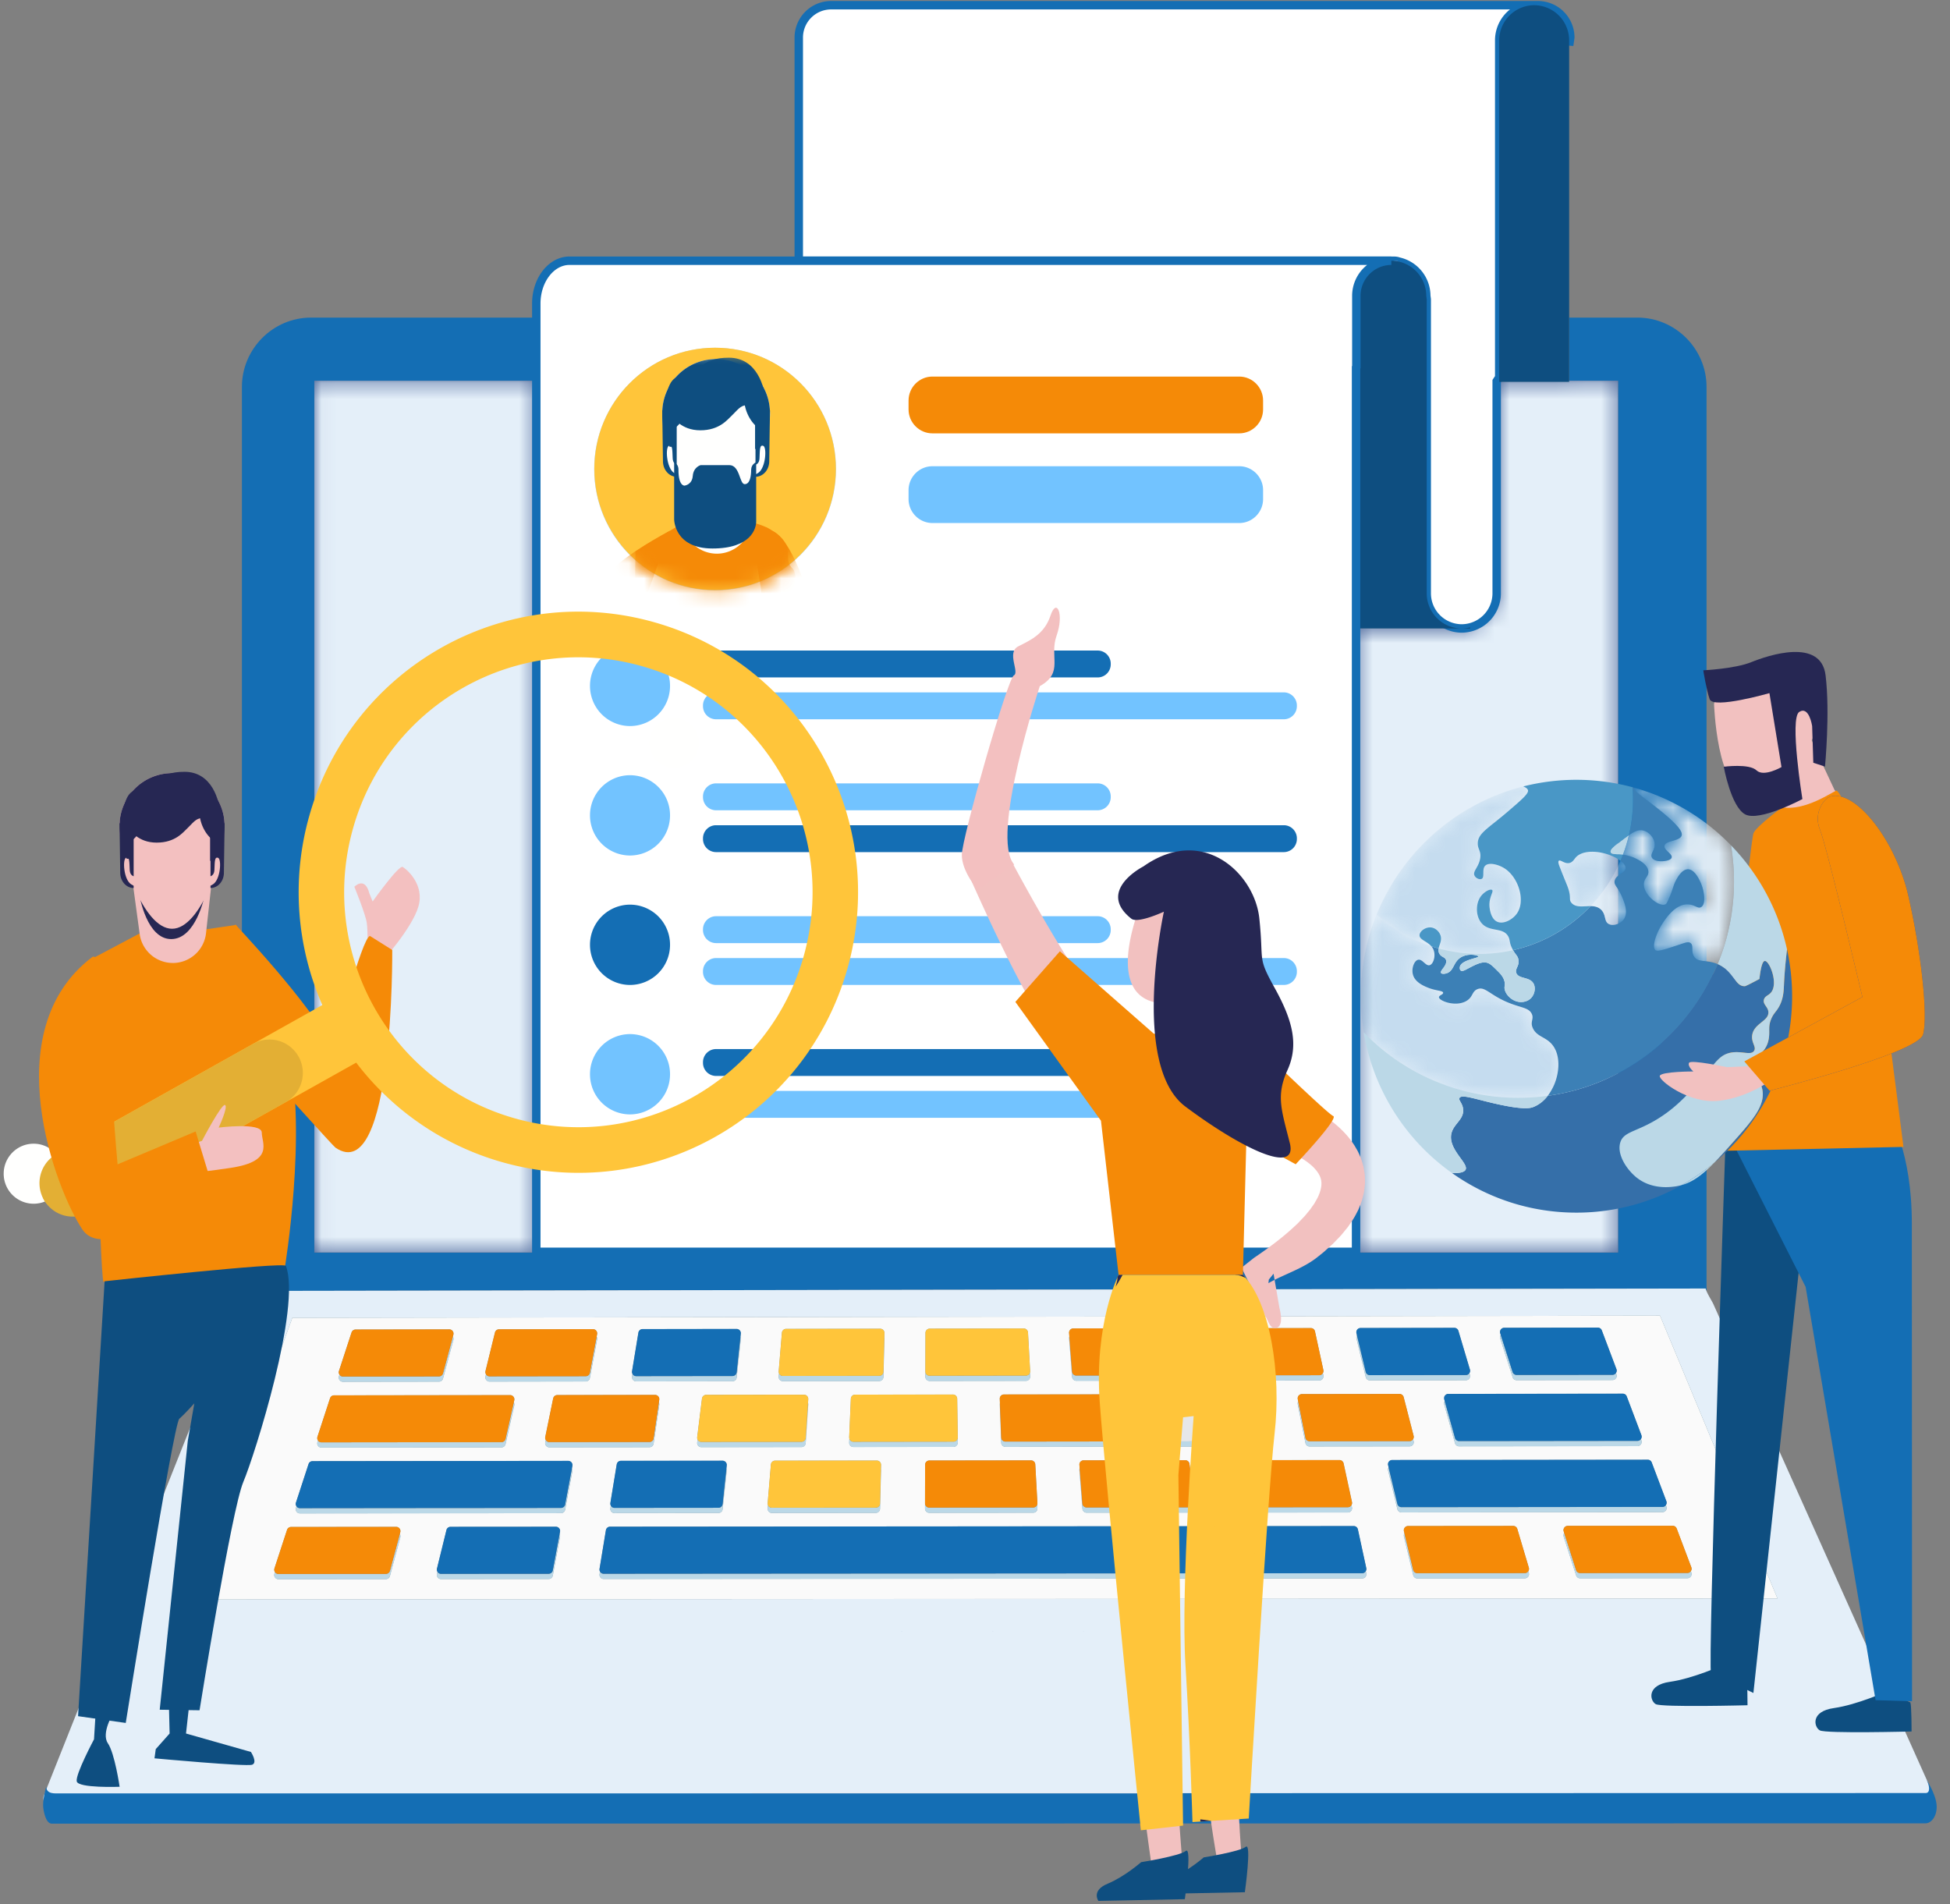 <svg xmlns="http://www.w3.org/2000/svg" xmlns:xlink="http://www.w3.org/1999/xlink" width="128" height="125" viewBox="0 0 128 125">
    <rect x="0" y="0" width="128" height="125" fill="#808080" stroke="none"/>
    <defs>
        <path id="a" d="M77.813.368V.3h-.152l-.014.02v13.93a2.309 2.309 0 0 1-1.746 2.233l.009.07h-7.476V12.25l-.018.016V57.47h-53.81V.3H.035v57.212H85.61V.3h-3.207v.068h-4.591z"/>
        <path id="c" d="M98.589 16.75a.276.276 0 0 1-.034.258l.034.089a.277.277 0 0 1-.258.375l-7.045.004a.276.276 0 0 1-.262-.191l-.815-2.543a.275.275 0 0 1 .035-.239l-.035-.107a.277.277 0 0 1 .263-.362l6.897-.006c.115 0 .218.071.259.18l.96 2.542zm-10.667.373a.277.277 0 0 1-.265.356l-7.056.005a.276.276 0 0 1-.27-.212l-.608-2.541a.274.274 0 0 1 .033-.207l-.033-.139a.277.277 0 0 1 .267-.342l6.91-.006c.123 0 .231.08.266.198l.756 2.542a.273.273 0 0 1-.035.23l.035.116zm-8.63-4.184l-.608-2.54a.276.276 0 0 1 .033-.208l-.033-.139a.277.277 0 0 1 .268-.342l5.766-.006 1.1-.001 9.912-.01c.115 0 .218.07.259.178l.961 2.544a.276.276 0 0 1-.033.258l.033.088a.277.277 0 0 1-.258.375l-9.953.009-1.128.001-6.05.005a.276.276 0 0 1-.268-.212zm-2.04 4.212a.277.277 0 0 1-.27.336l-7.302.005-3.058.002-7.645.005-3.058.002-7.645.006-3.058.002-7.645.005-10.377.007c-.17 0-.3-.153-.272-.322l.028-.172a.274.274 0 0 1-.028-.174l.416-2.534a.277.277 0 0 1 .273-.232l10.218-.008 7.467-.007 2.986-.002 7.467-.007 2.986-.002 7.466-.006 2.987-.003 7.243-.006c.13 0 .243.091.27.218l.55 2.54a.273.273 0 0 1-.031.198l.032.149zM25.14 10.44l-.476 2.535a.276.276 0 0 1-.27.225l-6.07.006h-1.097l-9.971.01a.277.277 0 0 1-.263-.364l.034-.105a.274.274 0 0 1-.034-.24l.827-2.532a.275.275 0 0 1 .262-.19l9.903-.011 1.07-.001 5.813-.007c.173 0 .304.158.272.329l-.03.16c.03.055.043.12.03.186zm-.812 4.323l-.475 2.534a.276.276 0 0 1-.271.226l-7.064.005a.276.276 0 0 1-.268-.343l.033-.137a.275.275 0 0 1-.033-.21l.622-2.532a.276.276 0 0 1 .268-.21l6.917-.006c.173 0 .304.157.271.327l-.03.162c.03.054.043.118.03.184zm-10.485.03l-.68 2.533a.276.276 0 0 1-.267.205l-7.052.004a.277.277 0 0 1-.263-.363l.035-.105a.278.278 0 0 1-.035-.24l.828-2.533a.276.276 0 0 1 .262-.19l6.905-.006c.183 0 .315.173.267.35l-.034.126c.04.063.056.14.034.22zm3.485-12.963l-.681 2.533a.275.275 0 0 1-.266.204l-6.303.009a.276.276 0 0 1-.262-.363l.034-.105a.273.273 0 0 1-.034-.241l.827-2.532a.277.277 0 0 1 .262-.19l6.156-.01c.181 0 .314.173.267.349l-.035.128c.04.062.055.14.035.218zm3.997 4.304l-.573 2.533a.276.276 0 0 1-.269.215l-3.919.005-4.14.005-3.757.004a.277.277 0 0 1-.263-.363l.035-.106a.274.274 0 0 1-.035-.24l.827-2.532a.277.277 0 0 1 .262-.19l3.837-.005 4.035-.006 3.69-.004c.177 0 .31.164.27.338l-.033.144c.034.059.05.129.033.202zm5.438-4.685l-.03.161c.03.054.042.118.03.185l-.476 2.534a.276.276 0 0 1-.27.225l-6.315.01a.277.277 0 0 1-.268-.344l.034-.137a.276.276 0 0 1-.034-.21l.622-2.532a.276.276 0 0 1 .268-.21l6.167-.01c.173 0 .304.157.272.328zm47.673 2.359a.273.273 0 0 1-.033.197l.033.149a.277.277 0 0 1-.27.336l-6.317.008a.277.277 0 0 1-.273-.233l-.403-2.54a.275.275 0 0 1 .027-.171l-.027-.175a.276.276 0 0 1 .272-.32l6.17-.01c.13 0 .243.09.27.218l.55 2.54zm-10.89 5.026a.277.277 0 0 1-.274-.244l-.301-2.539a.272.272 0 0 1 .023-.146l-.023-.2a.277.277 0 0 1 .273-.31l6.425-.008c.134 0 .249.096.272.229l.447 2.54a.278.278 0 0 1-.029.18l.03.166c.03.17-.1.325-.272.325l-6.57.007zm-9.982.012a.277.277 0 0 1-.276-.267l-.096-2.537.01-.08-.01-.267a.276.276 0 0 1 .275-.287l6.43-.008c.141 0 .26.108.275.25l.242 2.539a.279.279 0 0 1-.02.131l.02.215a.276.276 0 0 1-.274.303l-6.576.008zm-9.98.01a.276.276 0 0 1-.276-.288l.011-.26-.01-.086.108-2.537a.276.276 0 0 1 .276-.264l6.43-.009c.15 0 .273.122.276.273l.037 2.537-.004.051.004.296a.277.277 0 0 1-.276.28l-6.576.008zm-9.979.012a.276.276 0 0 1-.274-.311l.024-.197a.273.273 0 0 1-.024-.15l.314-2.534a.277.277 0 0 1 .274-.243l6.427-.008c.16 0 .287.135.276.295l-.015.235a.278.278 0 0 1 .015.111l-.168 2.536a.277.277 0 0 1-.275.259l-6.574.007zm12.017-7.146l-.065 2.537a.277.277 0 0 1-.275.27l-6.326.008a.276.276 0 0 1-.275-.3l.018-.223a.275.275 0 0 1-.018-.123l.211-2.536a.276.276 0 0 1 .275-.253l6.18-.01c.155 0 .28.128.275.284l-.007.28.007.066zm9.565 2.155a.278.278 0 0 1-.014.1l.014.246a.277.277 0 0 1-.276.293l-6.326.008a.276.276 0 0 1-.276-.278V3.901l.007-2.537c0-.152.123-.276.275-.276l6.18-.01c.147 0 .268.115.276.262l.14 2.538zm2.555-2.16a.276.276 0 0 1 .018-.12l-.018-.226a.277.277 0 0 1 .275-.298l6.177-.01c.138 0 .255.102.274.24l.345 2.54a.276.276 0 0 1-.026.156l.026.19a.277.277 0 0 1-.273.314l-6.324.008a.277.277 0 0 1-.275-.255l-.199-2.539zM29.056 3.883l.416-2.534a.277.277 0 0 1 .272-.232l6.175-.01c.165 0 .292.143.275.307l-.022.208a.274.274 0 0 1 .022.138l-.27 2.535a.277.277 0 0 1-.274.248l-6.322.008c-.17 0-.3-.153-.272-.322l.028-.172a.273.273 0 0 1-.028-.174zM23.358 8.2l.52-2.533a.277.277 0 0 1 .27-.222l6.421-.008c.168 0 .298.15.273.318l-.027.182a.274.274 0 0 1 .027.164l-.372 2.534a.276.276 0 0 1-.274.237l-6.568.007a.276.276 0 0 1-.27-.332l.032-.154a.274.274 0 0 1-.032-.193zm11.913 2.208l-.27 2.536a.276.276 0 0 1-.274.247l-6.821.006c-.171 0-.3-.153-.273-.322l.028-.172a.275.275 0 0 1-.028-.174l.417-2.534a.277.277 0 0 1 .272-.233l6.675-.006c.164 0 .292.142.274.306l-.021.208a.275.275 0 0 1 .021.138zm10.129-.033l-.066 2.537a.276.276 0 0 1-.275.27l-6.826.006a.276.276 0 0 1-.275-.3l.018-.223a.274.274 0 0 1-.018-.123l.212-2.536a.276.276 0 0 1 .274-.254l6.68-.007c.155 0 .28.128.276.284l-.007.28.007.066zm10.264 2.505a.276.276 0 0 1-.275.292l-6.827.006a.277.277 0 0 1-.276-.277l.001-.337-.001-.009.007-2.537c0-.153.124-.276.275-.276l6.68-.008c.147 0 .268.115.276.262l.14 2.538a.27.27 0 0 1-.013.1l.013.246zm10.326-.031a.277.277 0 0 1-.273.314l-6.823.006a.277.277 0 0 1-.276-.256l-.198-2.538a.275.275 0 0 1 .017-.12l-.017-.226a.276.276 0 0 1 .274-.298l6.678-.007c.138 0 .255.102.273.24l.345 2.538a.272.272 0 0 1-.025.157l.025.19zm10.323-.03a.277.277 0 0 1-.27.335l-6.816.006a.277.277 0 0 1-.273-.233l-.404-2.54a.275.275 0 0 1 .028-.171l-.028-.175a.276.276 0 0 1 .272-.321l6.67-.007c.13 0 .243.09.271.218l.55 2.541c.016.07.001.14-.032.197l.032.15zm4.047-4.35a.277.277 0 0 1-.268.347l-6.562.007a.276.276 0 0 1-.27-.222l-.507-2.54a.273.273 0 0 1 .03-.19l-.03-.157a.277.277 0 0 1 .27-.331l6.416-.009c.126 0 .236.086.267.208l.654 2.542a.272.272 0 0 1-.034.214l.034.132zm14.95-.045a.277.277 0 0 1-.257.375l-3.707.004-4.107.005-3.897.004a.275.275 0 0 1-.266-.202l-.709-2.542a.275.275 0 0 1 .035-.222l-.035-.124a.277.277 0 0 1 .266-.351l3.64-.005 4.005-.005 3.814-.005c.114 0 .217.07.258.178l.96 2.544a.274.274 0 0 1-.032.258l.033.088zm-9.267-6.687a.273.273 0 0 1 .034-.238l-.034-.108a.276.276 0 0 1 .262-.361l6.147-.01c.115 0 .218.071.26.179l.96 2.544A.274.274 0 0 1 93.64 4l.033.088a.277.277 0 0 1-.257.375l-6.294.01a.277.277 0 0 1-.264-.193l-.814-2.543zm-9.437-.005a.273.273 0 0 1 .033-.207l-.033-.14a.277.277 0 0 1 .268-.341l6.16-.01c.123 0 .23.08.265.198l.756 2.542a.273.273 0 0 1-.034.23l.034.117a.277.277 0 0 1-.264.355l-6.307.009a.277.277 0 0 1-.269-.212l-.609-2.541zm27.633 17.063L96.531.236 6.758.38.024 18.863l104.215-.067z"/>
        <path id="d" d="M.293 2.695h6.01L10.9.11H.293z"/>
        <path id="f" d="M1.296.418l.436-.245H.314c.293.156.627.245.982.245z"/>
        <path id="h" d="M2.313.234c-1.199 0-2.18 1.264-2.18 2.81v62.244h53.81V7.24l.018-.031V2.537A2.306 2.306 0 0 1 56.257.234H2.313z"/>
        <path id="i" d="M16.087 8.313c0 4.392-3.549 7.952-7.927 7.952S.233 12.705.233 8.313C.233 3.92 3.783.36 8.16.36c4.378 0 7.927 3.56 7.927 7.953"/>
        <path id="k" d="M1.115.334a10.07 10.07 0 0 0 3.59 2.085c.072.082.131.18.167.298.12.39-.044.876-.274.944-.263.078-.48-.425-.765-.354-.26.065-.447.58-.333.983.141.503.723.741.98.846.523.214.982.187 1 .334.014.119-.277.172-.274.296.005.234 1.07.655 1.783.255.466-.26.363-.634.746-.786.518-.208.826.432 2.176.944.765.29 1.213.292 1.392.688.143.317-.104.498.04.866.246.633.852.607 1.293 1.14.61.735.467 2.001.04 2.832-.056.108-.161.311-.33.53A14.094 14.094 0 0 1 .267 8.07 14.377 14.377 0 0 1 .07 5.7C.069 3.8.441 1.99 1.115.334"/>
        <path id="m" d="M9.935.364c.06.218-.398.61-1.314 1.397-1.286 1.104-1.95 1.412-1.98 2.065-.02.417.24.524.157 1.023-.096.575-.506.836-.373 1.121.083.176.336.285.471.217.221-.112-.007-.63.235-.866.244-.239.852-.077 1.235.158.95.58 1.446 2.171.824 3.009-.283.381-.866.697-1.274.511-.473-.215-.509-1.006-.51-1.062-.019-.579.295-.924.176-1.023-.114-.094-.534.114-.764.453-.322.473-.32 1.27.078 1.73.524.605 1.392.236 1.745.866.14.25.043.376.274.826l.042.077a10.096 10.096 0 0 1-4.887-.113c.05-.267.242-.534.12-.869-.09-.25-.341-.492-.647-.511-.35-.022-.719.255-.725.511-.007.3.484.39.774.725a10.07 10.07 0 0 1-3.59-2.085C1.682 4.392 5.246 1.233 9.624.12c.173.064.282.146.31.244"/>
        <path id="o" d="M4.879 11.28c-.223-.348 0-.718-.236-.884-.17-.12-.387.002-1.117.236-.703.225-1.058.335-1.177.236-.278-.233.079-1.172.471-1.77.194-.298.824-1.26 1.647-1.24.453.012.659.312.882.177.308-.185.203-.924.06-1.357-.03-.086-.39-1.137-.942-1.12-.435.012-.755.682-.823.825-.138.288-.155.51-.417 1.1-.137.31-.177.35-.23.375-.411.194-1.46-.633-1.412-1.356.025-.38.336-.478.294-.827-.054-.447-.62-.726-.824-.826a2.624 2.624 0 0 0-.844-.246c.159-.416.29-.844.394-1.284.386-.268.672-.39.98-.299.35.104.66.462.706.826.055.448-.319.68-.177.944.136.251.594.258.82.227.124-.018.424-.06.474-.227.075-.25-.507-.48-.47-.767.045-.353.964-.306 1.117-.649.143-.318-.393-.962-2.587-2.596C1.134.53.968.337.903.188a14.141 14.141 0 0 1 6.402 3.795c.129.77.197 1.563.197 2.37 0 1.923-.382 3.756-1.072 5.429-.733-.318-1.276-.07-1.551-.501"/>
        <path id="q" d="M2.614.6c.044.35-.629.439-.72.87-.064.298.207.404.47 1.018.157.366.447 1.043.147 1.49-.208.309-.683.483-.985.339-.346-.165-.17-.606-.515-.944-.195-.19-.442-.235-.699-.238A10.15 10.15 0 0 0 2.277.158c.24.176.32.31.337.441"/>
        <path id="s" d="M.926 3.675C.71 3.438.937 3.339.66 2.598c-.082-.22-.232-.559-.485-1.21C.09 1.17.013.965.088.902c.104-.09.374.217.69.147.211-.046.304-.23.412-.354.555-.64 2.095-.416 2.941.207h.002A10.15 10.15 0 0 1 2.168 3.88c-.456-.005-.946.121-1.242-.205"/>
    </defs>
    <g fill="none" fill-rule="evenodd">
        <path fill="#E4EFF9" d="M24.085 105.706h67.808v12.449H24.085z"/>
        <path fill="#CDC7CE" d="M94.471 92.709l-1.312-.771s.095-.287.255-.783c.526.078 1.052.159 1.57.24-.165.437-.336.874-.513 1.314"/>
        <path fill="#FFFFFE" d="M.242 77.043c0-1.087.88-1.97 1.964-1.97s1.963.883 1.963 1.97c0 1.088-.879 1.97-1.963 1.97a1.967 1.967 0 0 1-1.964-1.97"/>
        <path fill="#548DB6" d="M98.41 24.77l-.153.228h.153v-.227"/>
        <path fill="#146EB4" d="M111.96 84.579c.01.05.031.11.059.174V25.4c0-2.504-2.043-4.553-4.54-4.553h-4.478v4.151h3.207v57.213H20.632V24.998h14.57v-4.151H20.417c-2.496 0-4.538 2.049-4.538 4.553v59.764c.074-.16.165-.316.276-.427l95.805-.158"/>
        <path fill="#35528C" d="M98.41 25.067v-.069h-.153l-.013.02v13.93a2.309 2.309 0 0 1-1.746 2.233l.009.07H89.03V36.95l-.019.015v45.204h-53.81v-57.17h-14.57v57.213h85.576V24.998h-3.207v.069H98.41"/>
        <g transform="translate(20.597 24.699)">
            <mask id="b" fill="#fff">
                <use xlink:href="#a"/>
            </mask>
            <path fill="#E4EFF9" d="M.036 57.512H85.61V.3H.036z" mask="url(#b)"/>
        </g>
        <path fill="#E4EFF9" d="M108.964 86.362l7.708 18.559-104.216.067 6.735-18.483 89.773-.143zm-22.131 30.855l-43.896.006c-1.991 0-3.513-.613-3.4-1.371l1.108-7.384c.093-.623 1.185-1.149 2.599-1.318a8.152 8.152 0 0 1 1.031-.065l11.015-.007.015.009 29.747-.017h.18c.984 0 1.903.172 2.572.448h-.181c.592.244.988.569 1.06.925l1.48 7.398c.152.76-1.339 1.376-3.33 1.376zm-83.43 1.38l46.03-.004a.455.455 0 0 1 .043-.907h28.122a.455.455 0 0 1 .069.904l48.735-.005a.556.556 0 0 0 .507-.785l-14.443-32.2c-.073-.165-.325-.557-.447-.847a.969.969 0 0 1-.06-.174l-95.804.158c-.11.11-.202.266-.276.427-.113.24-.189.49-.239.616L2.888 117.834a.559.559 0 0 0 .515.764z"/>
        <path fill="#95BDCF" d="M111.021 102.876a.277.277 0 0 1-.033.258l.033.088a.277.277 0 0 1-.258.375l-7.044.005a.275.275 0 0 1-.262-.192l-.815-2.543a.275.275 0 0 1 .034-.238l-.034-.108a.277.277 0 0 1 .262-.362l6.898-.005c.115 0 .217.07.258.178l.961 2.544zm-10.667.372a.277.277 0 0 1-.264.356l-7.057.005a.276.276 0 0 1-.269-.212l-.609-2.541a.274.274 0 0 1 .034-.207l-.034-.139a.277.277 0 0 1 .268-.342l6.91-.006c.123 0 .23.08.265.198l.756 2.542a.273.273 0 0 1-.034.23l.034.116zm-8.629-4.183l-.609-2.542a.276.276 0 0 1 .033-.207l-.033-.139a.277.277 0 0 1 .268-.342l5.766-.006 1.1-.001 9.913-.01c.115 0 .218.071.258.179l.962 2.543a.276.276 0 0 1-.034.258l.034.088a.277.277 0 0 1-.258.375l-9.954.01h-1.127l-6.05.005a.276.276 0 0 1-.269-.211zm-2.04 4.21a.277.277 0 0 1-.27.337l-7.303.005-3.057.002-7.645.005-3.058.003-7.645.005-3.058.002-7.645.006-10.377.007c-.17 0-.3-.154-.273-.322l.028-.172a.274.274 0 0 1-.028-.174l.417-2.535a.277.277 0 0 1 .272-.232l10.219-.008 7.466-.007 2.987-.002 7.466-.006 2.987-.003 7.466-.006 2.987-.003 7.243-.006c.13 0 .243.091.27.218l.55 2.541a.273.273 0 0 1-.032.197l.032.149zm-52.112-6.708l-.476 2.534a.276.276 0 0 1-.271.225l-6.07.006-1.097.001-9.97.009a.277.277 0 0 1-.264-.363l.035-.106a.274.274 0 0 1-.035-.24l.828-2.532a.275.275 0 0 1 .262-.19l9.903-.011 1.07-.001 5.813-.007c.173 0 .303.158.272.329l-.03.16c.03.055.042.12.03.186zm-.812 4.323l-.475 2.534a.276.276 0 0 1-.272.225l-7.063.005a.277.277 0 0 1-.269-.343l.034-.137a.277.277 0 0 1-.034-.21l.623-2.532a.276.276 0 0 1 .268-.21l6.917-.006c.173 0 .303.157.271.327l-.03.162c.03.054.043.118.03.185zm-10.485.03l-.68 2.532a.276.276 0 0 1-.267.205l-7.052.005a.277.277 0 0 1-.263-.363l.034-.105a.278.278 0 0 1-.034-.242l.827-2.532a.276.276 0 0 1 .262-.19l6.906-.006c.182 0 .314.173.267.35l-.034.126c.039.063.055.14.034.22zm3.484-12.964l-.68 2.533a.275.275 0 0 1-.267.204l-6.302.009a.276.276 0 0 1-.262-.363l.034-.105a.273.273 0 0 1-.034-.24l.827-2.533a.277.277 0 0 1 .262-.19l6.155-.01c.182 0 .314.173.267.35l-.034.127c.039.062.055.14.034.218zm3.997 4.304l-.572 2.533a.276.276 0 0 1-.269.216l-3.92.004-4.139.005-3.757.004a.277.277 0 0 1-.263-.363l.035-.105a.274.274 0 0 1-.035-.241l.827-2.532a.277.277 0 0 1 .262-.19l3.836-.005 4.036-.006 3.69-.004c.177 0 .309.164.27.338l-.034.145c.035.058.05.128.033.201zm5.438-4.685l-.03.161c.03.054.043.119.03.185l-.475 2.534a.276.276 0 0 1-.271.225l-6.314.01a.277.277 0 0 1-.268-.344l.033-.137a.276.276 0 0 1-.033-.21l.622-2.532a.276.276 0 0 1 .268-.21l6.166-.01c.174 0 .304.158.272.328zm47.673 2.359a.274.274 0 0 1-.032.197l.032.149a.277.277 0 0 1-.269.336l-6.317.008a.277.277 0 0 1-.273-.233l-.404-2.54a.275.275 0 0 1 .028-.17l-.028-.176a.276.276 0 0 1 .272-.32l6.17-.01c.13 0 .243.09.27.218l.551 2.54zm-10.89 5.027a.277.277 0 0 1-.274-.245l-.3-2.539a.272.272 0 0 1 .023-.146l-.024-.2a.277.277 0 0 1 .274-.31l6.424-.007c.134 0 .25.096.272.228l.448 2.54a.278.278 0 0 1-.03.18l.03.166c.03.17-.1.325-.271.325l-6.571.008zm-9.981.011a.277.277 0 0 1-.276-.266l-.096-2.538.01-.08-.01-.267a.276.276 0 0 1 .275-.287l6.43-.008c.141 0 .26.108.274.25l.243 2.539a.279.279 0 0 1-.02.131l.02.215a.276.276 0 0 1-.275.303l-6.575.008zm-9.98.01a.276.276 0 0 1-.276-.288l.01-.26-.01-.086.109-2.537a.277.277 0 0 1 .275-.264l6.43-.008c.151 0 .274.12.277.272l.037 2.538-.004.05.004.296a.277.277 0 0 1-.276.28l-6.577.008zm-9.98.012a.276.276 0 0 1-.273-.311l.024-.197a.277.277 0 0 1-.024-.149l.314-2.535a.277.277 0 0 1 .274-.243l6.427-.008c.16 0 .287.135.276.295l-.016.235a.278.278 0 0 1 .016.111l-.168 2.536a.277.277 0 0 1-.275.259l-6.574.007zm12.018-7.146l-.065 2.537a.277.277 0 0 1-.276.27l-6.325.008a.276.276 0 0 1-.276-.3l.019-.222a.275.275 0 0 1-.019-.124l.212-2.535a.276.276 0 0 1 .274-.254l6.18-.01c.155 0 .28.128.276.284l-.007.28.007.066zm9.564 2.155a.27.27 0 0 1-.013.1l.013.246a.277.277 0 0 1-.275.293l-6.326.008a.276.276 0 0 1-.277-.277l.001-.337v-.01l.006-2.537c0-.152.124-.276.276-.276l6.18-.01c.146 0 .267.115.275.262l.14 2.538zm2.556-2.16a.277.277 0 0 1 .018-.12l-.018-.225a.277.277 0 0 1 .274-.3l6.177-.008c.139 0 .255.102.274.239l.346 2.54a.276.276 0 0 1-.026.156l.026.19a.277.277 0 0 1-.274.314l-6.323.008a.277.277 0 0 1-.276-.255l-.198-2.538zm-28.687 2.165l.417-2.534a.277.277 0 0 1 .272-.232l6.175-.01c.164 0 .292.143.275.307l-.022.207c.018.043.027.09.022.14l-.27 2.534a.277.277 0 0 1-.275.248l-6.321.008c-.17 0-.3-.153-.273-.322l.028-.172a.273.273 0 0 1-.028-.174zm-5.697 4.318l.52-2.533a.277.277 0 0 1 .27-.221l6.42-.009c.17 0 .299.15.274.318l-.027.182a.274.274 0 0 1 .027.164l-.373 2.534a.276.276 0 0 1-.273.237l-6.568.008a.277.277 0 0 1-.27-.333l.031-.154a.274.274 0 0 1-.031-.193zm11.913 2.209l-.27 2.535a.277.277 0 0 1-.274.247l-6.822.006c-.17 0-.3-.153-.272-.322l.028-.172a.275.275 0 0 1-.028-.174l.416-2.534a.276.276 0 0 1 .273-.232l6.674-.007c.164 0 .293.143.275.306l-.022.208a.275.275 0 0 1 .022.139zm10.128-.034l-.065 2.537a.276.276 0 0 1-.276.27l-6.825.006a.276.276 0 0 1-.276-.3l.019-.223a.274.274 0 0 1-.019-.123l.212-2.536a.276.276 0 0 1 .275-.254l6.68-.006c.155 0 .28.127.275.283l-.007.28.007.066zm10.265 2.506a.276.276 0 0 1-.275.291l-6.827.006a.277.277 0 0 1-.276-.277V98.681l.006-2.537c0-.153.124-.276.276-.276l6.68-.008c.147 0 .268.115.276.262l.14 2.538a.269.269 0 0 1-.014.1l.014.247zm10.326-.032a.277.277 0 0 1-.273.314l-6.823.006a.277.277 0 0 1-.276-.255l-.199-2.539a.275.275 0 0 1 .018-.12l-.018-.226a.276.276 0 0 1 .275-.298l6.677-.007c.138 0 .255.102.274.24l.345 2.539a.276.276 0 0 1-.026.156l.026.19zm10.323-.03a.277.277 0 0 1-.27.335l-6.817.006a.277.277 0 0 1-.273-.233l-.403-2.54a.275.275 0 0 1 .028-.171l-.028-.175a.276.276 0 0 1 .272-.32l6.67-.008c.13 0 .243.091.27.218l.55 2.541c.017.07.002.14-.031.197l.032.15zm4.046-4.349a.277.277 0 0 1-.266.346l-6.563.007a.276.276 0 0 1-.271-.222l-.507-2.54a.273.273 0 0 1 .032-.19l-.032-.157a.277.277 0 0 1 .27-.33l6.417-.01c.126 0 .236.086.267.209l.653 2.54a.272.272 0 0 1-.034.215l.034.132zm14.952-.046a.277.277 0 0 1-.258.376l-3.707.003-4.107.005-3.898.005a.275.275 0 0 1-.265-.203l-.71-2.542a.275.275 0 0 1 .035-.222l-.034-.124a.277.277 0 0 1 .265-.351l3.641-.005 4.005-.005 3.813-.005c.115 0 .218.071.258.179l.962 2.543a.275.275 0 0 1-.033.258l.033.088zm-9.268-6.687a.273.273 0 0 1 .034-.238l-.034-.108a.276.276 0 0 1 .262-.361l6.147-.01c.115 0 .218.071.259.179l.96 2.544a.274.274 0 0 1-.032.257l.033.088a.277.277 0 0 1-.258.376l-6.294.009a.277.277 0 0 1-.263-.193l-.814-2.543zm-9.437-.005a.273.273 0 0 1 .033-.207l-.033-.14a.277.277 0 0 1 .268-.34l6.16-.01c.122 0 .23.08.265.198l.756 2.541a.273.273 0 0 1-.035.23l.035.117a.277.277 0 0 1-.264.356l-6.307.008a.276.276 0 0 1-.269-.212l-.61-2.541zm-76.583 17.13l104.216-.067-7.708-18.56-89.773.144-6.735 18.483z"/>
        <use fill="#FAFAFA" transform="translate(12.433 86.125)" xlink:href="#c"/>
        <path fill="#BBD8E7" d="M25.329 103.31l-7.052.006a.274.274 0 0 1-.229-.122l-.034.105a.277.277 0 0 0 .263.363l7.052-.005a.276.276 0 0 0 .266-.205l.68-2.533a.273.273 0 0 0-.033-.219l-.647 2.406a.276.276 0 0 1-.266.204M36.014 103.303l-7.063.005a.273.273 0 0 1-.235-.134l-.034.137a.277.277 0 0 0 .269.343l7.063-.005a.276.276 0 0 0 .272-.225l.475-2.534a.275.275 0 0 0-.03-.185l-.445 2.372a.277.277 0 0 1-.272.226M89.415 103.266l-7.303.005-3.057.002-7.645.005-3.058.002-7.645.006-3.058.002-7.645.005-10.377.008a.276.276 0 0 1-.245-.148l-.028.172a.277.277 0 0 0 .273.322l10.377-.007 7.645-.006 3.058-.002 7.645-.005 3.058-.003 7.645-.005 3.057-.002 7.303-.005a.277.277 0 0 0 .27-.336l-.033-.149a.273.273 0 0 1-.237.139M100.09 103.258l-7.057.005a.276.276 0 0 1-.269-.212l-.575-2.402a.274.274 0 0 0-.034.207l.61 2.541c.03.125.14.212.268.212l7.057-.005a.277.277 0 0 0 .264-.356l-.034-.116a.272.272 0 0 1-.23.126M110.763 103.25l-7.044.006a.275.275 0 0 1-.262-.193l-.78-2.434a.275.275 0 0 0-.035.238l.815 2.543a.275.275 0 0 0 .262.192l7.044-.005a.277.277 0 0 0 .258-.375l-.033-.088a.273.273 0 0 1-.225.117M36.826 98.98l-6.07.006h-1.097l-9.97.01a.273.273 0 0 1-.229-.123l-.035.106a.277.277 0 0 0 .263.363l9.971-.009 1.097-.001 6.07-.006a.276.276 0 0 0 .27-.225l.477-2.534a.274.274 0 0 0-.03-.185l-.446 2.373a.276.276 0 0 1-.271.225M47.16 98.971l-6.822.006a.276.276 0 0 1-.244-.148l-.028.172a.276.276 0 0 0 .272.322l6.822-.006c.14 0 .259-.107.274-.247l.27-2.535a.275.275 0 0 0-.022-.139l-.248 2.328a.277.277 0 0 1-.274.247M57.491 98.961l-6.825.007a.276.276 0 0 1-.257-.177l-.019.223c-.013.162.114.3.276.3l6.825-.006c.15 0 .272-.12.276-.27l.065-2.537-.007-.067-.058 2.258a.276.276 0 0 1-.276.27M67.822 98.952l-6.827.007c-.15 0-.27-.12-.275-.27l-.001.338c0 .153.124.277.276.277l6.827-.006a.276.276 0 0 0 .275-.291l-.014-.247a.276.276 0 0 1-.261.192M78.15 98.943l-6.823.006a.277.277 0 0 1-.276-.255l-.18-2.312a.275.275 0 0 0-.019.12l.199 2.538a.277.277 0 0 0 .276.255l6.823-.006a.277.277 0 0 0 .273-.314l-.026-.19a.275.275 0 0 1-.247.158M88.476 98.934l-6.817.006a.277.277 0 0 1-.273-.234l-.375-2.364a.275.275 0 0 0-.028.17l.403 2.54a.277.277 0 0 0 .273.234l6.817-.006a.277.277 0 0 0 .27-.336l-.032-.149a.274.274 0 0 1-.238.139M99.171 99.27l9.954-.009a.277.277 0 0 0 .258-.375l-.034-.088a.273.273 0 0 1-.224.117l-9.954.009-1.127.001-6.05.005a.276.276 0 0 1-.269-.212l-.576-2.402a.276.276 0 0 0-.033.207l.61 2.542c.03.124.14.212.268.211l6.05-.005h1.127M32.916 94.663l-3.92.004-4.139.005-3.757.004a.273.273 0 0 1-.228-.122l-.035.105a.277.277 0 0 0 .263.363l3.757-.004 4.14-.005 3.92-.004c.127 0 .24-.09.268-.216l.572-2.533a.274.274 0 0 0-.033-.201l-.54 2.388a.276.276 0 0 1-.268.216M36.061 95.006l6.568-.008c.137 0 .253-.1.273-.237l.373-2.534a.274.274 0 0 0-.027-.164l-.346 2.353a.276.276 0 0 1-.273.236l-6.568.007a.274.274 0 0 1-.239-.14l-.031.154a.277.277 0 0 0 .27.333M52.887 94.728l.168-2.536a.278.278 0 0 0-.016-.111l-.152 2.301a.277.277 0 0 1-.275.259l-6.574.007a.275.275 0 0 1-.25-.162l-.024.197a.276.276 0 0 0 .274.311l6.574-.007a.277.277 0 0 0 .275-.259M62.87 94.695l-.005-.296a.276.276 0 0 1-.272.23l-6.577.008a.274.274 0 0 1-.264-.203l-.011.26a.276.276 0 0 0 .275.289l6.577-.008a.277.277 0 0 0 .276-.28M72.847 94.661l-.02-.215a.275.275 0 0 1-.255.172l-6.575.008a.277.277 0 0 1-.276-.267l-.086-2.271-.01.08.096 2.538a.277.277 0 0 0 .276.266l6.575-.008c.163 0 .29-.14.275-.303M82.821 94.628l-.03-.166a.276.276 0 0 1-.241.145l-6.571.008a.277.277 0 0 1-.275-.245l-.277-2.339a.272.272 0 0 0-.024.146l.301 2.54c.017.139.135.244.275.244l6.57-.008a.277.277 0 0 0 .272-.325M92.526 94.596l-6.563.007a.276.276 0 0 1-.271-.222l-.475-2.385a.273.273 0 0 0-.032.19l.507 2.54c.026.13.139.224.27.223l6.564-.007c.18 0 .311-.17.266-.346l-.034-.132a.273.273 0 0 1-.232.132M107.486 94.58l-3.707.003-4.107.005-3.898.004a.275.275 0 0 1-.265-.202l-.675-2.418a.275.275 0 0 0-.034.222l.709 2.542c.033.12.141.203.265.203l3.898-.005 4.107-.005 3.707-.003a.277.277 0 0 0 .258-.376l-.033-.088a.273.273 0 0 1-.225.117M29.08 90.143a.276.276 0 0 1-.267.205l-6.302.008a.274.274 0 0 1-.228-.122l-.034.105a.276.276 0 0 0 .262.363l6.302-.009a.275.275 0 0 0 .266-.204l.681-2.533a.276.276 0 0 0-.034-.218l-.647 2.405M38.72 90.109a.276.276 0 0 1-.271.226l-6.314.008a.273.273 0 0 1-.235-.134l-.033.137a.277.277 0 0 0 .268.343l6.314-.009a.276.276 0 0 0 .27-.225l.476-2.534a.275.275 0 0 0-.03-.185l-.445 2.373M41.761 90.676l6.321-.008a.277.277 0 0 0 .274-.248l.271-2.535a.277.277 0 0 0-.022-.139l-.249 2.328a.277.277 0 0 1-.274.248l-6.321.008a.275.275 0 0 1-.245-.148l-.028.172a.277.277 0 0 0 .273.322M57.99 90.039a.277.277 0 0 1-.276.27l-6.325.008a.274.274 0 0 1-.257-.176l-.019.222c-.013.162.113.3.276.3l6.325-.008c.15 0 .272-.12.276-.27l.065-2.537-.007-.067-.058 2.258M67.344 90.295l-6.326.01c-.15 0-.271-.12-.276-.27v.338c-.001.153.123.277.276.277l6.326-.008a.277.277 0 0 0 .275-.293l-.013-.246a.275.275 0 0 1-.262.192M70.373 90.382a.277.277 0 0 0 .276.255l6.323-.008a.277.277 0 0 0 .274-.315l-.026-.189a.275.275 0 0 1-.248.157l-6.323.009a.277.277 0 0 1-.276-.255l-.18-2.313a.277.277 0 0 0-.018.12l.198 2.54M86.6 90.27l-6.318.008a.276.276 0 0 1-.273-.233l-.376-2.365a.275.275 0 0 0-.028.171l.404 2.54a.277.277 0 0 0 .273.233l6.317-.008a.277.277 0 0 0 .27-.336l-.033-.149a.274.274 0 0 1-.237.139M89.917 90.611l6.307-.008a.277.277 0 0 0 .264-.356l-.035-.116a.272.272 0 0 1-.23.126l-6.306.008a.276.276 0 0 1-.269-.212l-.576-2.402a.273.273 0 0 0-.033.207l.61 2.541c.03.124.14.213.268.212M99.553 90.599l6.294-.01a.277.277 0 0 0 .258-.375l-.033-.088a.272.272 0 0 1-.225.118l-6.294.008a.277.277 0 0 1-.263-.192l-.78-2.435a.273.273 0 0 0-.034.238l.814 2.543a.277.277 0 0 0 .263.193"/>
        <path fill="#548DB6" d="M55.402 107.087l29.66-.017h-.01l-29.747.017h.097"/>
        <path fill="#E6E7E8" d="M78.052 118.141a.455.455 0 0 0-.454-.455H49.476a.455.455 0 0 0-.043.907l.043.005h28.122l.069-.008a.455.455 0 0 0 .385-.449"/>
        <path fill="#F58A07" d="M26.009 100.224l-6.906.006a.276.276 0 0 0-.262.19l-.827 2.532a.278.278 0 0 0 .263.364l7.052-.006a.276.276 0 0 0 .266-.204l.68-2.533a.277.277 0 0 0-.266-.349"/>
        <path fill="#146EB4" d="M36.49 100.216l-6.917.005a.276.276 0 0 0-.268.211l-.623 2.533a.277.277 0 0 0 .034.21.273.273 0 0 0 .235.133l7.063-.005a.277.277 0 0 0 .272-.226l.445-2.372.03-.162a.276.276 0 0 0-.271-.327M89.684 102.93l-.55-2.54a.277.277 0 0 0-.27-.219l-7.243.006-2.987.003-7.466.006-2.987.003-7.466.006-2.987.002-7.466.007-10.219.008a.277.277 0 0 0-.272.232l-.417 2.535a.276.276 0 0 0 .273.322l10.377-.008 7.645-.005 3.058-.002 7.645-.006 3.058-.002 7.645-.005 3.057-.002 7.303-.005c.104 0 .19-.057.237-.139a.273.273 0 0 0 .032-.197"/>
        <path fill="#F58A07" d="M100.354 102.902l-.756-2.542a.277.277 0 0 0-.264-.198l-6.91.006a.277.277 0 0 0-.269.342l.034.139.575 2.402c.03.125.141.212.27.212l7.056-.005c.099 0 .181-.051.23-.126a.273.273 0 0 0 .034-.23M109.802 100.154l-6.898.005a.277.277 0 0 0-.262.362l.815 2.542a.275.275 0 0 0 .262.193l7.044-.005a.277.277 0 0 0 .258-.375l-.961-2.544a.276.276 0 0 0-.258-.178"/>
        <path fill="#146EB4" d="M37.3 95.892l-5.812.007h-1.07l-9.903.011a.275.275 0 0 0-.262.19l-.828 2.533a.274.274 0 0 0 .035.24c.049.073.13.123.228.123l9.971-.01h1.097l6.07-.006a.276.276 0 0 0 .27-.225l.446-2.373.03-.161a.277.277 0 0 0-.271-.329M47.43 95.882l-6.675.007a.276.276 0 0 0-.273.232l-.416 2.534a.275.275 0 0 0 .272.322l6.822-.006c.14 0 .259-.107.274-.247l.248-2.328.022-.208a.276.276 0 0 0-.275-.306"/>
        <path fill="#FFC53A" d="M57.556 95.872l-6.68.006a.276.276 0 0 0-.274.254l-.212 2.536a.276.276 0 0 0 .275.3l6.826-.007c.15 0 .272-.12.276-.27l.058-2.257.007-.279a.276.276 0 0 0-.276-.283"/>
        <path fill="#F58A07" d="M67.957 96.122a.276.276 0 0 0-.276-.262l-6.68.008a.276.276 0 0 0-.276.276l-.006 2.537v.009c.005.149.126.269.276.269l6.827-.007a.276.276 0 0 0 .275-.292l-.14-2.538M78.423 98.629l-.345-2.54a.276.276 0 0 0-.274-.24l-6.677.008a.276.276 0 0 0-.275.298l.018.227.18 2.312a.277.277 0 0 0 .277.255l6.823-.006c.11 0 .203-.066.247-.158a.276.276 0 0 0 .026-.156M88.746 98.598l-.55-2.54a.277.277 0 0 0-.27-.219l-6.671.007a.276.276 0 0 0-.272.32l.403 2.54a.277.277 0 0 0 .273.234l6.817-.006c.104 0 .19-.057.238-.139a.272.272 0 0 0 .032-.197"/>
        <path fill="#146EB4" d="M91.994 98.93l6.05-.005 1.127-.001 9.954-.01a.273.273 0 0 0 .224-.116.276.276 0 0 0 .034-.258l-.962-2.543a.275.275 0 0 0-.258-.18l-9.912.011-1.1.001-5.767.006a.277.277 0 0 0-.268.342l.033.14.576 2.401c.03.125.141.213.27.212"/>
        <path fill="#F58A07" d="M33.488 91.576l-3.69.004-4.036.006-3.836.005a.277.277 0 0 0-.262.19l-.827 2.532a.274.274 0 0 0 .035.24c.048.073.13.123.228.123l3.757-.004 4.14-.005 3.92-.004c.127 0 .24-.09.268-.216l.54-2.388.032-.145a.277.277 0 0 0-.269-.338M36.061 94.66l6.568-.008c.137 0 .253-.101.273-.236l.346-2.353.027-.182a.277.277 0 0 0-.273-.318l-6.422.009a.277.277 0 0 0-.27.221l-.52 2.533c-.014.07 0 .137.032.193.048.083.135.14.24.14"/>
        <path fill="#FFC53A" d="M46.038 94.648l6.574-.007a.277.277 0 0 0 .275-.259l.168-2.536a.276.276 0 0 0-.276-.295l-6.427.008a.277.277 0 0 0-.274.243l-.314 2.535a.277.277 0 0 0 .024.15.275.275 0 0 0 .25.161M56.016 94.637l6.577-.007c.137 0 .25-.1.272-.23l.004-.051-.037-2.538a.277.277 0 0 0-.277-.272l-6.43.008a.277.277 0 0 0-.275.264l-.11 2.537.012.086a.274.274 0 0 0 .264.203"/>
        <path fill="#F58A07" d="M65.997 94.626l6.575-.008a.279.279 0 0 0 .274-.303l-.242-2.539a.277.277 0 0 0-.275-.25l-6.429.008a.276.276 0 0 0-.275.287l.096 2.538a.277.277 0 0 0 .276.267"/>
        <path fill="#E6E7E8" d="M75.979 94.615l6.57-.008a.276.276 0 0 0 .272-.325l-.448-2.54a.276.276 0 0 0-.272-.228l-6.424.007a.277.277 0 0 0-.274.31l.301 2.54c.017.139.135.244.275.244"/>
        <path fill="#F58A07" d="M92.792 94.25l-.653-2.541a.275.275 0 0 0-.267-.208l-6.416.008a.277.277 0 0 0-.27.331l.03.156.476 2.385c.026.13.139.222.27.222l6.564-.007c.1 0 .185-.055.232-.132a.272.272 0 0 0 .034-.214"/>
        <path fill="#146EB4" d="M107.744 94.204l-.962-2.543a.276.276 0 0 0-.258-.179l-3.813.005-4.005.005-3.64.005a.277.277 0 0 0-.266.351l.709 2.542c.033.12.141.202.265.202l3.898-.004 4.107-.005 3.707-.004a.273.273 0 0 0 .225-.117.275.275 0 0 0 .033-.258"/>
        <path fill="#F58A07" d="M29.493 87.261l-6.155.01a.277.277 0 0 0-.262.19l-.827 2.532a.273.273 0 0 0 .034.24.274.274 0 0 0 .228.123l6.302-.008a.276.276 0 0 0 .266-.205l.647-2.405.034-.128a.277.277 0 0 0-.267-.349M32.757 87.257a.276.276 0 0 0-.268.21L31.867 90a.276.276 0 0 0 .033.21.273.273 0 0 0 .235.133l6.314-.008a.276.276 0 0 0 .27-.226l.446-2.373.03-.16a.277.277 0 0 0-.272-.329l-6.166.01"/>
        <path fill="#146EB4" d="M41.761 90.33l6.321-.008a.277.277 0 0 0 .274-.248l.249-2.328.022-.207a.277.277 0 0 0-.275-.306l-6.175.009a.277.277 0 0 0-.272.232l-.417 2.534a.273.273 0 0 0 .028.174.275.275 0 0 0 .245.148"/>
        <path fill="#FFC53A" d="M57.779 87.219l-6.18.009a.276.276 0 0 0-.274.254l-.212 2.535a.275.275 0 0 0 .019.124c.04.102.139.176.257.176l6.325-.008c.15 0 .272-.12.276-.27l.058-2.258.007-.279a.276.276 0 0 0-.276-.283M67.203 87.204l-6.18.01a.276.276 0 0 0-.275.275l-.007 2.537.001.01a.276.276 0 0 0 .276.268l6.326-.009a.275.275 0 0 0 .262-.192.27.27 0 0 0 .013-.1l-.14-2.538a.276.276 0 0 0-.276-.261"/>
        <path fill="#F58A07" d="M70.373 90.036a.277.277 0 0 0 .276.255l6.323-.009c.11 0 .204-.065.248-.157a.276.276 0 0 0 .026-.157l-.346-2.54a.276.276 0 0 0-.274-.238l-6.177.009a.277.277 0 0 0-.274.299l.018.225.18 2.313M86.318 87.393a.276.276 0 0 0-.27-.218l-6.17.01a.276.276 0 0 0-.273.32l.404 2.54a.276.276 0 0 0 .273.233l6.317-.008c.103 0 .19-.058.237-.139a.274.274 0 0 0 .032-.197l-.55-2.54"/>
        <path fill="#146EB4" d="M89.648 90.053c.03.124.141.212.269.212l6.307-.008a.272.272 0 0 0 .23-.126.273.273 0 0 0 .034-.23l-.756-2.542a.277.277 0 0 0-.265-.199l-6.16.01a.277.277 0 0 0-.268.342l.61 2.541M99.29 90.06a.277.277 0 0 0 .263.192l6.294-.008a.272.272 0 0 0 .225-.118.274.274 0 0 0 .033-.257l-.961-2.544a.276.276 0 0 0-.259-.179l-6.147.01a.276.276 0 0 0-.262.361l.034.108.78 2.435"/>
        <path fill="#FFF" stroke="#146EB4" stroke-width=".553" d="M91.809 17.167a2.31 2.31 0 0 1 1.813 2.25l.03.23v19.301a2.306 2.306 0 0 0 2.296 2.304 2.309 2.309 0 0 0 2.296-2.303v-13.93l.013-.02.153-.228V2.644a2.306 2.306 0 0 1 2.295-2.302 2.306 2.306 0 0 1 2.296 2.302v.335l.075-.515A2.125 2.125 0 0 0 100.96.342H54.548a2.125 2.125 0 0 0-2.116 2.122v14.65h39.045c.143 0 .25.019.332.053"/>
        <path fill="#BBD8E7" d="M89.03 24.09l-.018.031v12.843l.019-.015V24.09"/>
        <path fill="#548DB6" d="M35.202 24.998h17.23v-4.151h-17.23z"/>
        <path fill="#213B83" d="M42.446 76.675H75.56c.476 0 .862.387.862.865v.216a.864.864 0 0 1-.862.865H42.446a.863.863 0 0 1-.862-.865v-.216c0-.478.386-.865.862-.865zm-.862-3.621c0-.478.386-.866.862-.866H75.56c.476 0 .862.388.862.866v.215a.864.864 0 0 1-.862.865H42.446a.863.863 0 0 1-.862-.865v-.215zm0-4.488c0-.477.386-.864.862-.864H75.56c.476 0 .862.387.862.864v.216a.864.864 0 0 1-.862.865H42.446a.864.864 0 0 1-.862-.865v-.216zm0-4.53c0-.477.386-.865.862-.865H75.56c.476 0 .862.388.862.866v.215a.864.864 0 0 1-.862.865H42.446a.863.863 0 0 1-.862-.865v-.215zm0-4.487c0-.477.386-.864.862-.864H75.56c.476 0 .862.387.862.864v.216a.864.864 0 0 1-.862.865H42.446a.863.863 0 0 1-.862-.865v-.216zM82.36 71.714c1.547 0 2.28 1.19 2.28 2.603 0 1.265-.4 2.176-1.057 2.79-.575.52-1.372.8-2.308.837-.232.018-.482.009-.64 0v-1.098c.186.019.334.01.612 0 .436-.027.871-.148 1.187-.372.398-.269.658-.669.76-1.124l-.019-.01c-.268.28-.667.437-1.214.437-1.02 0-1.872-.706-1.872-1.887 0-1.18.945-2.176 2.27-2.176zm-1.196-7.738c.593-.549 1.381-.837 2.317-.883.26-.028.435-.019.565-.01v1.088a3.91 3.91 0 0 0-.546.019c-1.252.102-1.808.743-1.965 1.44h.027c.297-.297.723-.473 1.28-.473 1.01 0 1.862.716 1.862 1.97 0 1.2-.917 2.186-2.215 2.186-1.612 0-2.4-1.2-2.4-2.64 0-1.135.417-2.084 1.075-2.697zm-.704-4.717c.259.13.806.298 1.353.298.584 0 1.205-.279 1.205-.92 0-.624-.492-1.005-1.696-1.005-.334 0-.566.019-.807.056l.39-3.17h3.317v1.162h-2.335l-.13.93c.13-.02.241-.02.39-.02.574 0 1.167.131 1.584.438.454.306.732.809.732 1.515 0 1.126-.963 2.12-2.585 2.12-.733 0-1.344-.168-1.678-.344l.26-1.06zm8.551 22.91V36.963c-.24.214-.422.333-.525.333l-2.858 1.607v12.709H63.038l-4.595 2.584H75.56c.476 0 .862.388.862.866v.215a.864.864 0 0 1-.862.865H54.984l-.436.245a2.09 2.09 0 0 1-.982-.245h-11.12a.864.864 0 0 1-.862-.865v-.215c0-.478.386-.866.862-.866h9.986v-2.584H41.584V27.057h10.848v-2.059h-17.23v57.17h53.81z"/>
        <path fill="#146EB4" d="M77.667 117.705l-.07.013H3.92c-.314 0-.879.067-.886-.452-.174.648-.236 1.135-.186 1.46.074.49.24.979.555.979l123-.021c.336 0 .723-.411.723-1.084 0-.449-.221-1.041-.665-1.778.222.444.242.874-.059.874l-48.735.009z"/>
        <path fill="#213B83" d="M82.342 74.773c.39 0 .658-.177.788-.39.046-.093.065-.186.065-.363.009-.641-.232-1.274-.89-1.274-.473 0-.816.428-.816 1.06 0 .521.288.967.853.967M82.472 68.271c.49 0 .806-.455.806-1.069 0-.558-.297-1.041-.899-1.041a.902.902 0 0 0-.825.53c-.046.083-.065.195-.065.362.028.642.334 1.218.983 1.218"/>
        <path fill="#BBD8E7" d="M52.432 24.998v2.06H85.63v11.846l2.858-1.607c.103 0 .284-.119.525-.333V24.121l.019-.03v-4.674a2.306 2.306 0 0 1 2.295-2.303c.165 0 .327.02.483.053a.858.858 0 0 0-.332-.053H52.432v7.884M52.432 54.197h6.01l4.596-2.584H52.432v2.584"/>
        <g transform="translate(52.14 51.503)">
            <mask id="e" fill="#fff">
                <use xlink:href="#d"/>
            </mask>
            <path fill="#E3F2F7" d="M.293 2.695h1.044V.11H.293z" mask="url(#e)"/>
            <path fill="#E4F3F8" d="M1.337 2.695h1.131V.11H1.337z" mask="url(#e)"/>
            <path fill="#E5F3F7" d="M2.468 2.695H3.6V.11H2.47z" mask="url(#e)"/>
            <path fill="#E6F4F8" d="M3.6 2.695h1.13V.11H3.6z" mask="url(#e)"/>
            <path fill="#E8F4F8" d="M4.73 2.695h1.131V.11h-1.13z" mask="url(#e)"/>
            <path fill="#E9F4F8" d="M5.861 2.695h1.131V.11H5.861z" mask="url(#e)"/>
            <path fill="#EAF5F9" d="M6.992 2.695h1.132V.11H6.992z" mask="url(#e)"/>
            <path fill="#EBF5F9" d="M8.124 2.695h1.13V.11h-1.13z" mask="url(#e)"/>
            <path fill="#EBF6F9" d="M9.255 2.695h1.13V.11h-1.13z" mask="url(#e)"/>
            <path fill="#EEF7F9" d="M10.386 2.695h.513V.11h-.513z" mask="url(#e)"/>
        </g>
        <path fill="#BBD8E7" d="M54.548 56.388l.436-.245h-1.418c.294.156.628.245.982.245"/>
        <g transform="translate(53.253 55.97)">
            <mask id="g" fill="#fff">
                <use xlink:href="#f"/>
            </mask>
            <path fill="#E4F3F8" d="M.314.418h1.04V.173H.315z" mask="url(#g)"/>
            <path fill="#E5F3F7" d="M1.355.418h.378V.173h-.378z" mask="url(#g)"/>
        </g>
        <path fill="#0E4E80" d="M89.03 36.949v4.303h7.477l-.01-.07c-.176.044-.36.07-.55.07a2.306 2.306 0 0 1-2.295-2.304V19.647l-.03-.23a2.31 2.31 0 0 0-2.296-2.303 2.306 2.306 0 0 0-2.295 2.303V36.95M100.705.342a2.306 2.306 0 0 0-2.295 2.302v22.423H103V2.644a2.306 2.306 0 0 0-2.296-2.302"/>
        <use fill="#FFF" stroke="#146EB4" stroke-width=".553" transform="translate(35.07 16.88)" xlink:href="#h"/>
        <path fill="#3B6FA9" d="M91.478 17.114h-.152c.166 0 .328.02.484.053a.863.863 0 0 0-.332-.053"/>
        <path fill="#BBD8E7" d="M54.88 30.79c0 4.399-3.555 7.964-7.94 7.964S39 35.19 39 30.79c0-4.398 3.555-7.964 7.94-7.964s7.94 3.566 7.94 7.964"/>
        <g transform="translate(38.78 22.465)">
            <mask id="j" fill="#fff">
                <use xlink:href="#i"/>
            </mask>
            <use fill="#FFC53A" xlink:href="#i"/>
            <path fill="#F58A07" d="M2.61 33.037s2.553-1.05 5.607-1.26c3.055-.21 5.188 0 5.188 0s.653-16.184-.142-16.908c-.795-.724.418-1.42-1.502-2.6-1.164-.714-4.59-1.017-5.426-.556-.837.462-3.4 2.012-3.4 2.012L2.61 33.037" mask="url(#j)"/>
            <path fill="#F58A07" d="M5.196 12.371s-3.705 1.932-4.27 3.192c-.565 1.259-1.948 4.171-2.385 7.996-.215 1.88.502 14.985 3.138 15.11 2.636.127.182-2.893-.188-6.862-.094-1.005-.252-9.13.69-11.333.941-2.204 3.015-8.103 3.015-8.103M11.963 12.405c-2.062-.93-.72 3.197-.749 4.318-.027 1.12 1.898 7.567 2.117 8.653.219 1.086 3.336 7.928 4.01 9.067.213.36 1.495 2.66 2.932 1.382 1.437-1.276-1.996-5.903-3.412-9.483-1.415-3.58-2.097-6.984-2.329-8.52-.231-1.535-1.407-4.892-2.57-5.417" mask="url(#j)"/>
            <path fill="#FFFFFE" d="M8.274 13.878a2.253 2.253 0 0 1-2.23-1.953l-.528-3.897h5.419l-.423 3.841a2.254 2.254 0 0 1-2.238 2.01" mask="url(#j)"/>
            <path fill="#FFFFFE" d="M11.761 4.65a3.542 3.542 0 0 1-3.536 3.548A3.542 3.542 0 0 1 4.69 4.65a3.541 3.541 0 0 1 3.535-3.547 3.541 3.541 0 0 1 3.536 3.547" mask="url(#j)"/>
            <path fill="#FFFFFE" d="M11.761 4.748c0 1.959-1.583 6.827-3.536 6.827-1.952 0-3.535-4.868-3.535-6.827 0-1.96 1.583-.268 3.535-.268 1.953 0 3.536-1.691 3.536.268" mask="url(#j)"/>
            <path fill="#25335B" d="M6.049 9.4s.48 2.888 2.132 2.87c1.652-.018 2.221-2.87 2.221-2.87H6.049" mask="url(#j)"/>
            <path fill="#FFFFFE" d="M11.761 4.748c0 1.959-1.583 6.827-3.536 6.827-1.952 0-3.535-4.868-3.535-6.827 0-1.96 1.583-.268 3.535-.268 1.953 0 3.536-1.691 3.536.268" mask="url(#j)"/>
            <path fill="#0E4E80" d="M11.76 4.683l.001-.033a3.541 3.541 0 0 0-3.536-3.547A3.541 3.541 0 0 0 4.69 4.65v.098c0 .319.042.716.12 1.155.513.016 1.102-.471 1.413-1.217.09-.215.149-.432.177-.64.576.167 1.26.264 1.994.264.619 0 1.201-.069 1.714-.19.032.175.084.355.159.535.305.73.875 1.211 1.379 1.217.075-.427.115-.812.115-1.124v-.065" mask="url(#j)"/>
            <path fill="#0E4E80" d="M5.64 8.832c-.508 0-.917-.475-.903-1.052L4.69 4.47l.95.271v4.091" mask="url(#j)"/>
            <path fill="#FFFFFE" d="M5.896 8.05s-.493.123-.52-.43c-.026-.553-.005-.91-.248-.819-.244.09-.165 1.446.333 1.776.499.33.461-.058.536.446.074.506.26.07.26.07l.328-.819-.69-.223" mask="url(#j)"/>
            <path fill="#0E4E80" d="M10.811 8.832c.508 0 .917-.475.903-1.052l.047-3.31-.95.271v4.091" mask="url(#j)"/>
            <path fill="#FFFFFE" d="M10.555 8.05s.493.123.52-.43c.026-.553.005-.91.248-.819.244.09.164 1.446-.333 1.776-.499.33-.461-.058-.536.446-.074.506-.26.07-.26.07l-.328-.819.689-.223" mask="url(#j)"/>
            <path fill="#0E4E80" d="M5.166 6.863h.26V4.93s.493.85 1.763.85c1.269 0 1.787-.709 2.092-.992.305-.282.54-.66.964-.66.423 0 .54.378.54.779v2.099h.283s.4-2.595.376-3.279c-.023-.684-.493-2.713-2.375-2.713-1.88 0-1.763.92-3.268 1.227-1.505.307-.635 4.623-.635 4.623M5.472 7.901v3.727s0 1.91 2.516 1.91 2.868-1.297 2.868-1.769V7.878s-.329.118-.329.495-.07.943-.423.943c-.352 0-.306-1.25-1.011-1.25h-1.88s-.471.118-.519.708c-.046.59-.54.637-.54.637s-.4.047-.4-1.038c0 0 .024-.377-.282-.472" mask="url(#j)"/>
        </g>
        <path fill="#F58A07" d="M81.346 28.446H61.204c-.86 0-1.565-.706-1.565-1.57v-.588c0-.863.704-1.57 1.565-1.57h20.142c.86 0 1.564.707 1.564 1.57v.589c0 .863-.704 1.569-1.564 1.569"/>
        <path fill="#72C3FF" d="M81.346 34.331H61.204c-.86 0-1.565-.706-1.565-1.57v-.587c0-.864.704-1.57 1.565-1.57h20.142c.86 0 1.564.706 1.564 1.57v.588c0 .863-.704 1.57-1.564 1.57M38.728 45.023a2.632 2.632 0 0 1 2.627-2.635 2.631 2.631 0 0 1 2.627 2.635 2.631 2.631 0 0 1-2.627 2.636 2.632 2.632 0 0 1-2.627-2.636M38.728 53.52a2.632 2.632 0 0 1 2.627-2.635 2.631 2.631 0 0 1 2.627 2.635 2.631 2.631 0 0 1-2.627 2.636 2.632 2.632 0 0 1-2.627-2.636"/>
        <path fill="#146EB4" d="M38.728 62.017a2.632 2.632 0 0 1 2.627-2.636 2.631 2.631 0 0 1 2.627 2.636 2.631 2.631 0 0 1-2.627 2.636 2.632 2.632 0 0 1-2.627-2.636"/>
        <path fill="#72C3FF" d="M38.728 70.514a2.632 2.632 0 0 1 2.627-2.636 2.631 2.631 0 0 1 2.627 2.636 2.631 2.631 0 0 1-2.627 2.636 2.631 2.631 0 0 1-2.627-2.636"/>
        <path fill="#146EB4" d="M72.056 44.467H47a.859.859 0 0 1-.855-.857v-.05c0-.472.385-.858.855-.858h25.055c.47 0 .855.386.855.857v.05a.859.859 0 0 1-.855.858"/>
        <path fill="#72C3FF" d="M84.274 47.214H47a.859.859 0 0 1-.855-.858v-.05c0-.472.385-.858.855-.858h37.273c.47 0 .855.386.855.858v.05a.859.859 0 0 1-.855.858M72.056 53.187H47a.859.859 0 0 1-.855-.858v-.05c0-.472.385-.858.855-.858h25.055c.47 0 .855.386.855.858v.05a.859.859 0 0 1-.855.858"/>
        <path fill="#146EB4" d="M84.274 55.933H47a.859.859 0 0 1-.855-.857v-.05c0-.472.385-.858.855-.858h37.273c.47 0 .855.386.855.857v.051a.859.859 0 0 1-.855.857"/>
        <path fill="#72C3FF" d="M72.056 61.906H47a.859.859 0 0 1-.855-.857v-.05c0-.472.385-.858.855-.858h25.055c.47 0 .855.386.855.858v.05a.859.859 0 0 1-.855.857M84.274 64.653H47a.859.859 0 0 1-.855-.857v-.051c0-.472.385-.858.855-.858h37.273c.47 0 .855.386.855.858v.05a.859.859 0 0 1-.855.858"/>
        <path fill="#146EB4" d="M72.056 70.626H47a.859.859 0 0 1-.855-.858v-.05c0-.472.385-.857.855-.857h25.055c.47 0 .855.385.855.857v.05a.859.859 0 0 1-.855.858"/>
        <path fill="#72C3FF" d="M84.274 73.373H47a.859.859 0 0 1-.855-.858v-.05c0-.472.385-.858.855-.858h37.273c.47 0 .855.386.855.858v.05a.859.859 0 0 1-.855.858"/>
        <path fill="#0E4E80" d="M114.632 110.03c.077.22.077 1.903.077 1.903s-5.64.147-6.025-.073c-.386-.22-.618-1.245.927-1.464 1.545-.22 3.476-1.098 3.476-1.098l1.545.732M125.4 111.752c.078.22.078 1.903.078 1.903s-5.638.147-6.025-.073c-.386-.22-.618-1.245.927-1.464 1.545-.22 3.476-1.099 3.476-1.099l1.545.733"/>
        <path fill="#0E4E80" d="M113.254 75.193l1.053-4.74 9.953 2.053.002.033c-2.38 1.87-4.641 4.661-5.679 7.514l-.064-.742-3.424 31.817s-2.549-1.245-2.78-1.318c-.232-.073.939-34.617.939-34.617"/>
        <path fill="#146EB4" d="M119.572 72.074l-5.968 2.676 4.919 9.721 4.592 27.128 2.394.073s-.014-28.304-.014-31.363c0-4.741-1.448-6.987-1.448-6.987l-4.475-1.248"/>
        <path fill="#F2C1C0" d="M106.356 67.029s-2.37-.51-2.483-.283c-.113.226.282.566.282.566s-2.088 0-2.2.283c-.113.283 1.918 1.868 3.893 1.642 1.975-.227 3.499-1.416 3.499-1.416l-1.637-.849-1.354.057"/>
        <path fill="#385291" d="M119.465 54.16c-.457.115-2.859 1.472-2.407 2.566.451 1.095-1.806 5.699-1.806 5.699l-7.749 4.226 1.656 1.925s9.742-2.453 10.08-3.698c.339-1.245 2.182-3.434 1.355-7.02-.828-3.585.526-4.113-1.129-3.697"/>
        <path fill="#F2C1C0" d="M120.426 51.865l-1.163-2.484-.338-.79.713-1.58-3.114-1.845-3.49-.15-.524 1.166s.187 5.834 2.213 5.796c2.026-.037 2.439-.15 2.439-.15l.15.715-.45.715s2.1.377 3.226-.188c1.125-.565.338-1.205.338-1.205"/>
        <path fill="#F58A07" d="M116.983 52.99s-1.693 1.246-1.881 1.699c-.188.453-1.75 15.359-1.75 15.359l-.703 5.502 12.296-.266s-2.508-19.727-2.658-19.916c-.151-.189-1.486-3.543-1.75-3.468-.263.076-2.05 1.355-3.554 1.09"/>
        <path fill="#F2C1C0" d="M113.353 70.048s-2.37-.51-2.483-.283c-.113.226.282.566.282.566s-2.088 0-2.2.283c-.114.283 1.918 1.868 3.893 1.641 1.975-.226 3.498-1.415 3.498-1.415l-1.636-.849-1.354.057"/>
        <path fill="#385291" d="M120.18 52.273c-.457.115-1.166 1.095-.715 2.19.451 1.094 2.784 10.98 2.784 10.98l-7.75 4.228 1.656 1.924s9.743-2.453 10.081-3.698c.339-1.246-.15-5.548-.978-9.133-.828-3.585-3.423-6.906-5.078-6.49"/>
        <path fill="#262753" d="M116.147 45.497s-3.693 1.063-3.923.399c-.23-.665-.419-1.898-.419-1.898s2.062-.092 3.161-.538c1.1-.447 4.561-1.607 4.866.862.305 2.47-.038 5.998-.038 5.998l-.767-.253-.076-2.408s-.197-1.345-.848-.927c-.65.418.208 5.719.208 5.719s-2.825 1.51-3.759 1.003c-.934-.507-1.402-3.125-1.402-3.125s1.67-.223 2.149.237c.48.46 1.64-.216 1.64-.216l-.792-4.853"/>
        <path fill="#356FA9" d="M96.199 76.788c.244-.43-1.254-1.401-.902-2.478.19-.58.804-.857.745-1.495-.038-.417-.327-.594-.235-.748.137-.23.873.028 2.078.315 2.115.504 2.575.36 2.784.275.422-.17.721-.461.926-.728 5.058-.694 9.264-4.065 11.153-8.644h.001c1.057.46 1.14 1.5 1.8 1.446 0 0 .075-.006.942-.472.107-.96.245-1.171.353-1.18.302-.027.904 1.466.412 2.065-.17.207-.407.229-.47.472-.085.32.279.466.293.826.023.587-.923.724-1.058 1.475-.093.518.294.796.117 1.062-.212.32-.811-.017-1.53.118-.922.174-1.107.95-2.587 2.479-.507.523-.992 1.023-1.706 1.534-1.66 1.187-2.672 1.082-2.94 1.829-.292.81.41 1.844 1.058 2.36.97.773 2.137.63 2.456.59.176-.022.344-.055.505-.101a14.058 14.058 0 0 1-6.917 1.81c-3.04 0-5.856-.962-8.164-2.599.476.022.796-.052.886-.211"/>
        <path fill="#356FA9" d="M115.682 71.517c-.13-.664-.58-.865-.5-1.534.095-.802.78-.863.926-1.83.076-.495-.06-.763.162-1.283.138-.321.275-.42.441-.679.375-.585.375-1.183.397-1.696a31.5 31.5 0 0 1 .195-2.175c.217.99.333 2.017.333 3.072 0 4.387-1.983 8.309-5.098 10.915.377-.388.786-.847 1.262-1.383 1.267-1.424 2.085-2.37 1.882-3.407"/>
        <path fill="#3C80B6" d="M101.884 68.566c-.44-.533-1.046-.507-1.293-1.14-.143-.368.104-.55-.04-.866-.179-.396-.627-.398-1.392-.688-1.35-.512-1.657-1.152-2.176-.944-.382.152-.28.526-.745.786-.714.4-1.779-.021-1.784-.255-.003-.124.288-.177.275-.296-.018-.147-.477-.12-1-.334-.257-.105-.84-.343-.98-.846-.114-.403.072-.918.333-.983.284-.071.502.432.764.354.23-.068.395-.555.274-.944a.812.812 0 0 0-.166-.298c.158.052.317.1.478.144a.492.492 0 0 0 .042.33c.136.264.396.219.45.453.08.345-.43.675-.333.827.051.079.238.063.373.02.456-.15.425-.664.843-.984.488-.375 1.222-.202 1.235-.118.016.108-1.137.224-1.216.688-.01.063-.01.184.06.236.098.073.287-.033.411-.098.495-.262.883-.468 1.216-.433.255.027.424.195.764.531.209.207.428.43.49.767.043.233-.037.258 0 .453.083.432.59.882 1.137.845.07-.004.4-.026.628-.295.208-.244.28-.632.137-.905-.247-.474-.987-.296-1.137-.707-.104-.286.222-.449.137-.886-.048-.247-.171-.29-.35-.61a10.072 10.072 0 0 0 5.085-2.892c.257.003.504.047.699.237.346.338.169.78.515.945.302.144.777-.03.985-.34.3-.446.01-1.123-.147-1.49-.263-.614-.534-.72-.47-1.018.091-.43.764-.519.72-.87-.017-.132-.098-.265-.337-.441.057-.13.11-.262.16-.396.249.032.538.096.845.247.204.1.77.38.824.826.041.348-.27.446-.295.826-.048.723 1.001 1.551 1.412 1.357.053-.025.094-.066.23-.375.262-.59.28-.812.417-1.1.069-.143.389-.813.824-.826.551-.016.912 1.035.94 1.12.144.434.25 1.173-.058 1.358-.224.135-.43-.165-.882-.177-.823-.02-1.453.942-1.647 1.24-.392.598-.75 1.536-.471 1.77.12.099.473-.012 1.176-.236.731-.234.948-.356 1.118-.237.235.167.012.537.235.886.276.43.818.183 1.551.5-1.889 4.58-6.095 7.951-11.153 8.645.168-.22.273-.423.329-.53.427-.832.57-2.098-.04-2.833M107.786 52.28c2.194 1.635 2.73 2.279 2.588 2.597-.154.343-1.072.296-1.118.65-.037.286.546.516.471.766-.05.166-.35.209-.475.226-.225.032-.683.025-.819-.226-.142-.264.232-.496.176-.944-.045-.364-.355-.722-.706-.826-.308-.091-.593.03-.98.3a10.179 10.179 0 0 0 .237-3.15l.062.017c.064.15.231.343.564.59"/>
        <path fill="#4997C6" d="M106.923 54.822c-.162.113-.342.25-.549.409-.395.303-.702.539-.647.708.05.156.362.11.803.166-.051.134-.104.265-.16.396l-.002-.001c-.847-.623-2.386-.848-2.941-.207-.108.125-.201.308-.412.354-.316.07-.586-.236-.69-.147-.076.063.002.268.087.486.254.651.403.99.485 1.21.277.74.05.84.265 1.077.297.326.786.2 1.242.205a10.072 10.072 0 0 1-5.086 2.891l-.04-.077c-.232-.45-.136-.577-.275-.826-.354-.63-1.222-.26-1.745-.865-.399-.46-.4-1.258-.079-1.731.23-.339.65-.547.765-.453.119.099-.195.444-.177 1.023.002.055.037.847.51 1.062.409.186.991-.13 1.274-.511.623-.838.127-2.43-.823-3.01-.383-.234-.99-.396-1.235-.157-.242.236-.014.754-.235.865-.136.069-.389-.04-.47-.216-.134-.285.276-.546.372-1.121.082-.5-.177-.607-.157-1.023.03-.654.694-.96 1.98-2.065.916-.786 1.374-1.18 1.314-1.397-.028-.098-.137-.18-.31-.245a14.153 14.153 0 0 1 3.49-.435c1.274 0 2.508.17 3.683.487a10.27 10.27 0 0 1-.237 3.148M93.18 61.387c.006-.256.374-.533.725-.511.306.018.556.26.647.511.121.335-.07.602-.12.869a9.435 9.435 0 0 1-.478-.144c-.29-.336-.781-.426-.774-.725"/>
        <path fill="#BBD8E7" d="M89.514 67.763a14.094 14.094 0 0 0 10.147 4.298c.656 0 1.302-.046 1.934-.132a2.236 2.236 0 0 1-.926.728c-.209.085-.67.229-2.784-.275-1.205-.287-1.94-.545-2.078-.315-.092.154.197.331.235.748.059.638-.556.916-.745 1.495-.352 1.077 1.146 2.047.902 2.478-.09.159-.41.233-.886.211a14.21 14.21 0 0 1-5.799-9.236M99.318 62.37c.18.32.303.363.351.61.085.437-.24.6-.137.886.15.411.89.233 1.137.707.142.273.07.66-.137.905-.228.269-.558.29-.628.295-.546.037-1.054-.413-1.137-.845-.037-.195.043-.22 0-.453-.062-.338-.281-.56-.49-.767-.34-.336-.51-.504-.764-.531-.333-.035-.721.17-1.216.433-.124.065-.313.171-.412.098-.069-.052-.069-.173-.059-.236.08-.464 1.232-.58 1.216-.688-.013-.084-.747-.257-1.235.118-.418.32-.387.834-.843.983-.135.044-.322.06-.373-.02-.097-.151.413-.481.334-.826-.055-.234-.315-.19-.451-.452a.492.492 0 0 1-.042-.331 10.096 10.096 0 0 0 4.887.113"/>
        <g transform="translate(89.248 59.693)">
            <mask id="l" fill="#fff">
                <use xlink:href="#k"/>
            </mask>
            <path fill="#146EB4" fill-opacity=".146" d="M1.115.334a10.07 10.07 0 0 0 3.59 2.085c.072.082.131.18.167.298.12.39-.044.876-.274.944-.263.078-.48-.425-.765-.354-.26.065-.447.58-.333.983.141.503.723.741.98.846.523.214.982.187 1 .334.014.119-.277.172-.274.296.005.234 1.07.655 1.783.255.466-.26.363-.634.746-.786.518-.208.826.432 2.176.944.765.29 1.213.292 1.392.688.143.317-.104.498.04.866.246.633.852.607 1.293 1.14.61.735.467 2.001.04 2.832-.056.108-.161.311-.33.53A14.094 14.094 0 0 1 .267 8.07 14.377 14.377 0 0 1 .07 5.7C.069 3.8.441 1.99 1.115.334" mask="url(#l)"/>
        </g>
        <g transform="translate(90.362 51.503)">
            <mask id="n" fill="#fff">
                <use xlink:href="#m"/>
            </mask>
            <path fill="#146EB4" fill-opacity=".146" d="M9.935.364c.06.218-.398.61-1.314 1.397-1.286 1.104-1.95 1.412-1.98 2.065-.02.417.24.524.157 1.023-.096.575-.506.836-.373 1.121.083.176.336.285.471.217.221-.112-.007-.63.235-.866.244-.239.852-.077 1.235.158.95.58 1.446 2.171.824 3.009-.283.381-.866.697-1.274.511-.473-.215-.509-1.006-.51-1.062-.019-.579.295-.924.176-1.023-.114-.094-.534.114-.764.453-.322.473-.32 1.27.078 1.73.524.605 1.392.236 1.745.866.14.25.043.376.274.826l.042.077a10.096 10.096 0 0 1-4.887-.113c.05-.267.242-.534.12-.869-.09-.25-.341-.492-.647-.511-.35-.022-.719.255-.725.511-.007.3.484.39.774.725a10.07 10.07 0 0 1-3.59-2.085C1.682 4.392 5.246 1.233 9.624.12c.173.064.282.146.31.244" mask="url(#n)"/>
        </g>
        <path fill="#BBD8E7" d="M110.394 77.788a14.163 14.163 0 0 0 2.144-1.481c-.755.778-1.379 1.265-2.144 1.48"/>
        <path fill="#BBD8E7" d="M107.433 77.3c-.648-.517-1.35-1.552-1.059-2.361.27-.747 1.282-.642 2.941-1.83.714-.51 1.199-1.01 1.706-1.533 1.48-1.528 1.665-2.305 2.588-2.479.718-.135 1.317.202 1.529-.118.177-.266-.21-.544-.117-1.062.135-.751 1.081-.888 1.058-1.475-.014-.36-.378-.505-.294-.826.064-.243.3-.265.47-.472.493-.599-.11-2.092-.411-2.065-.108.009-.246.22-.353 1.18-.867.466-.941.472-.941.472-.662.054-.744-.987-1.8-1.446h-.002a14.199 14.199 0 0 0 1.072-5.43c0-.807-.068-1.598-.197-2.37a14.191 14.191 0 0 1 3.68 6.835 31.5 31.5 0 0 0-.195 2.175c-.022.513-.022 1.11-.397 1.696-.166.26-.303.358-.44.679-.223.52-.087.788-.163 1.283-.147.967-.83 1.028-.926 1.83-.08.67.37.87.5 1.534.203 1.038-.615 1.983-1.882 3.407-.476.536-.885.995-1.262 1.383a14.163 14.163 0 0 1-2.144 1.48c-.161.047-.329.08-.505.102-.319.04-1.486.183-2.456-.59"/>
        <g transform="translate(106.319 51.503)">
            <mask id="p" fill="#fff">
                <use xlink:href="#o"/>
            </mask>
            <path fill="#DDEAF4" d="M4.879 11.28c-.223-.348 0-.718-.236-.884-.17-.12-.387.002-1.117.236-.703.225-1.058.335-1.177.236-.278-.233.079-1.172.471-1.77.194-.298.824-1.26 1.647-1.24.453.012.659.312.882.177.308-.185.203-.924.06-1.357-.03-.086-.39-1.137-.942-1.12-.435.012-.755.682-.823.825-.138.288-.155.51-.417 1.1-.137.31-.177.35-.23.375-.411.194-1.46-.633-1.412-1.356.025-.38.336-.478.294-.827-.054-.447-.62-.726-.824-.826a2.624 2.624 0 0 0-.844-.246c.159-.416.29-.844.394-1.284.386-.268.672-.39.98-.299.35.104.66.462.706.826.055.448-.319.68-.177.944.136.251.594.258.82.227.124-.018.424-.06.474-.227.075-.25-.507-.48-.47-.767.045-.353.964-.306 1.117-.649.143-.318-.393-.962-2.587-2.596C1.134.53.968.337.903.188a14.141 14.141 0 0 1 6.402 3.795c.129.77.197 1.563.197 2.37 0 1.923-.382 3.756-1.072 5.429-.733-.318-1.276-.07-1.551-.501" mask="url(#p)"/>
        </g>
        <path fill="#BBD8E7" d="M105.727 55.939c-.055-.17.252-.405.647-.708.207-.16.387-.296.55-.409-.104.44-.236.868-.394 1.283-.44-.055-.752-.01-.803-.166"/>
        <g transform="translate(104.092 56.343)">
            <mask id="r" fill="#fff">
                <use xlink:href="#q"/>
            </mask>
            <path fill="#DDEAF4" d="M2.614.6c.044.35-.629.439-.72.87-.064.298.207.404.47 1.018.157.366.447 1.043.147 1.49-.208.309-.683.483-.985.339-.346-.165-.17-.606-.515-.944-.195-.19-.442-.235-.699-.238A10.15 10.15 0 0 0 2.277.158c.24.176.32.31.337.441" mask="url(#r)"/>
        </g>
        <g transform="translate(102.237 55.598)">
            <mask id="t" fill="#fff">
                <use xlink:href="#s"/>
            </mask>
            <path fill="#146EB4" fill-opacity=".146" d="M.926 3.675C.71 3.438.937 3.339.66 2.598c-.082-.22-.232-.559-.485-1.21C.09 1.17.013.965.088.902c.104-.09.374.217.69.147.211-.046.304-.23.412-.354.555-.64 2.095-.416 2.941.207h.002A10.15 10.15 0 0 1 2.168 3.88c-.456-.005-.946.121-1.242-.205" mask="url(#t)"/>
        </g>
        <path fill="#F2C1C0" d="M113.353 70.048s-2.37-.51-2.483-.283c-.113.226.282.566.282.566s-2.088 0-2.2.283c-.114.283 1.918 1.868 3.893 1.641 1.975-.226 3.498-1.415 3.498-1.415l-1.636-.849-1.354.057"/>
        <path fill="#F58A07" d="M120.18 52.273c-.457.115-1.166 1.095-.715 2.19.451 1.094 2.784 10.98 2.784 10.98l-7.75 4.228 1.656 1.924s9.743-2.453 10.081-3.698c.339-1.246-.15-5.548-.978-9.133-.828-3.585-3.423-6.906-5.078-6.49"/>
        <path fill="#F3C0C0" d="M24.118 62.5s.043-1.35-.043-1.929c-.085-.578-.815-2.363-.815-2.363s.686-.723.986.435l.215.53s1.715-2.412 1.972-2.267c.257.145 1.458 1.158 1.03 2.605-.43 1.446-2.402 3.617-2.402 3.617l-.943-.627"/>
        <path fill="#F58A07" d="M24.29 61.44l1.457.916s.131 15.622-3.73 12.974c-.16-.109-4.716-5.182-4.716-5.182l-1.868-9.477s5.012 5.265 6.427 8.159c0 0 1.915-7.39 2.43-7.39"/>
        <path fill="#F58A07" d="M6.09 62.903s.45 21.1.707 21.229c.257.13 11.897-.903 11.897-.903s1.48-8.947.236-14.237c-1.243-5.29-3.437-8.281-3.437-8.281l-2.01.297-.69.571-.38.67s-.443.105-.614.364c-.171.258-.283.083-.669.126-.385.044-1.86-1.522-1.86-1.522l-3.18 1.686z"/>
        <path fill="#0E4E80" d="M6.262 112.688l-.091 1.481s-1.226 2.3-1.135 2.758c.09.46 2.816.358 2.816.358s-.318-2.196-.773-2.86c-.454-.665.364-1.993.364-1.993l-1.18.256M11.092 112.065l.042 1.723-.91 1.024-.083.605s6.04.559 6.413.419c.373-.14-.083-.838-.083-.838l-4.261-1.21.206-1.862-1.324.14"/>
        <path fill="#F3C0C0" d="M11.342 63.21a2.197 2.197 0 0 1-2.174-1.905l-.516-3.801h5.286l-.414 3.747a2.197 2.197 0 0 1-2.182 1.96"/>
        <path fill="#F3C0C0" d="M14.743 54.21c0 1.91-1.543 3.46-3.448 3.46a3.454 3.454 0 0 1-3.449-3.46c0-1.911 1.544-3.46 3.449-3.46a3.454 3.454 0 0 1 3.448 3.46"/>
        <path fill="#F3C0C0" d="M14.743 54.305c0 1.91-1.543 6.659-3.448 6.659s-3.449-4.748-3.449-6.66c0-1.91 1.544-.26 3.449-.26 1.905 0 3.448-1.65 3.448.26"/>
        <path fill="#262753" d="M9.171 58.842s.469 2.817 2.08 2.8c1.612-.018 2.167-2.8 2.167-2.8H9.17"/>
        <path fill="#F3C0C0" d="M14.743 54.305c0 1.91-1.543 6.659-3.448 6.659s-3.449-4.748-3.449-6.66c0-1.91 1.544-.26 3.449-.26 1.905 0 3.448-1.65 3.448.26"/>
        <path fill="#262753" d="M14.743 54.242v-.032c0-1.911-1.543-3.46-3.448-3.46a3.454 3.454 0 0 0-3.449 3.46v.095c0 .31.041.698.118 1.127.5.015 1.074-.46 1.378-1.187.088-.21.145-.422.172-.625a7.054 7.054 0 0 0 1.945.258 7.31 7.31 0 0 0 1.671-.186c.032.171.083.347.156.522.297.711.853 1.181 1.345 1.188a6.55 6.55 0 0 0 .112-1.097v-.063"/>
        <path fill="#262753" d="M8.773 58.289c-.496 0-.894-.464-.881-1.026l-.046-3.229.927.265v3.99"/>
        <path fill="#F3C0C0" d="M9.023 57.526s-.481.12-.507-.42c-.026-.539-.005-.886-.243-.798-.238.088-.16 1.41.326 1.732.486.321.45-.057.522.435.072.493.253.068.253.068l.32-.799-.671-.218"/>
        <path fill="#262753" d="M13.817 58.289c.496 0 .894-.464.88-1.026l.046-3.229-.926.265v3.99"/>
        <path fill="#F3C0C0" d="M13.567 57.526s.48.12.507-.42c.026-.539.005-.886.243-.798.237.088.16 1.41-.326 1.732-.486.321-.45-.057-.522.435-.073.493-.253.068-.253.068l-.321-.799.672-.218"/>
        <path fill="#262753" d="M8.31 56.368h.253v-1.886s.482.828 1.72.828c1.239 0 1.743-.69 2.041-.967.298-.276.528-.644.94-.644.413 0 .528.368.528.759v2.048h.275s.39-2.53.367-3.198c-.023-.667-.481-2.646-2.316-2.646s-1.72.897-3.188 1.196c-1.468.3-.62 4.51-.62 4.51"/>
        <path fill="#0E4E80" d="M6.867 84.103L5.124 112.65l3.13.445s3.13-19.63 3.516-19.967c.386-.338.986-1.013.986-1.013l-.429 2.46-1.843 17.652 2.615.035s2.1-13.153 2.873-14.987c.772-1.832 3.801-11.467 2.797-14.18-.105-.282-11.902 1.008-11.902 1.008"/>
        <path fill="#FFC53A" d="M23.176 54.366c2.313-8.193 10.81-12.954 18.977-10.634 8.167 2.32 12.912 10.844 10.6 19.038-2.314 8.193-10.81 12.954-18.977 10.634-8.167-2.32-12.913-10.844-10.6-19.038zm32.449 9.22C58.387 53.8 52.72 43.622 42.966 40.85c-9.753-2.772-19.9 2.914-22.663 12.7a18.397 18.397 0 0 0 .855 12.421l-15.99 8.962c-1.055.59-2.867 2.78-2.278 3.838.589 1.058 3.476.517 4.53-.074l15.962-8.945a18.272 18.272 0 0 0 9.58 6.532c9.754 2.772 19.9-2.915 22.663-12.7z"/>
        <path fill="#E3AF34" d="M2.869 78.735a2.198 2.198 0 0 1 .843-2.986l12.912-7.236a2.184 2.184 0 0 1 2.977.846 2.198 2.198 0 0 1-.843 2.985L5.845 79.58a2.183 2.183 0 0 1-2.976-.845"/>
        <path fill="#F3C0C0" d="M13.26 74.884s1.286-2.46 1.511-2.351c.226.108-.418 1.483-.418 1.483s2.83-.362 2.83.326c0 .687.836 1.88-2.026 2.315-2.862.434-3.344.325-3.344.325l.032-1.591 1.415-.507"/>
        <path fill="#F58A07" d="M6.04 62.833c.91-.693 1.137 7.702 1.678 13.595l5.124-2.159.9 2.966S7.136 83.296 5.4 80.692C3.663 78.087-.327 67.68 6.04 62.833"/>
        <path fill="#FFFFFE" d="M42.619 48.765c0-.903.73-1.635 1.63-1.635.9 0 1.63.732 1.63 1.635s-.73 1.635-1.63 1.635c-.9 0-1.63-.732-1.63-1.635"/>
        <path fill="#F2C1C0" d="M81.494 103.245c-.018.172-.036.374-.052.566l-.046.585a96.64 96.64 0 0 0-.187 3.554 123.728 123.728 0 0 0 .036 9.55c.026.798.077 1.595.118 2.392.045.797.108 1.593.162 2.39l.001.019a.794.794 0 0 1-.738.846.796.796 0 0 1-.836-.667c-.128-.798-.266-1.596-.386-2.397-.117-.8-.242-1.601-.343-2.405a130.432 130.432 0 0 1-.558-4.833 125.91 125.91 0 0 1-.376-4.862 100.659 100.659 0 0 1-.144-3.674l-.01-.62c-.002-.21-.003-.408 0-.637v-.003a1.687 1.687 0 0 1 1.703-1.67 1.687 1.687 0 0 1 1.656 1.866"/>
        <path fill="#0E4E80" d="M79.015 121.919s2.354-.373 2.756-.692c.402-.318-.057 2.979-.057 2.979l-5.34.106s-.459-.638.575-1.063c1.033-.426 2.066-1.33 2.066-1.33"/>
        <path fill="#F2C1C0" d="M64.162 55.395c.273-.486.574-.955.884-1.418.374.719.75 1.437 1.132 2.15.968 1.804 1.96 3.59 2.998 5.327.52.867 1.053 1.72 1.602 2.537.137.206.276.408.417.603l.21.297.213.284c.283.384.575.724.853 1.03l.033.036c.71.78.657 1.99-.12 2.703a1.902 1.902 0 0 1-2.694-.121l-.086-.102c-.384-.484-.723-.96-1.018-1.428l-.226-.352-.212-.351c-.143-.234-.28-.468-.41-.702a61.005 61.005 0 0 1-1.499-2.811c-.942-1.88-1.815-3.77-2.66-5.67-.046-.101-.089-.203-.134-.305.203-.588.4-1.141.717-1.707M85.362 72.413c.127.049.189.078.275.116.08.037.158.073.234.111a9.331 9.331 0 0 1 1.31.782c.557.406 1.103.882 1.562 1.527.057.081.114.16.168.244l.154.266c.105.172.182.377.265.568.04.098.068.205.1.308.028.104.066.204.082.313.034.216.083.431.082.649.004.109.006.217.007.326 0 .108-.017.211-.027.318-.012.105-.024.21-.04.314l-.07.298c-.027.097-.05.198-.08.293l-.104.271-.108.27c-.04.084-.084.164-.126.246-.165.336-.368.614-.565.902l-.317.388c-.053.064-.105.132-.16.19l-.167.175-.336.347-.347.314c-.117.103-.23.214-.35.307l-.358.286c-.959.75-2.175 1.106-3.185 1.685l.026-.234.31-.388.387 2.252c.109.407.225 1.185-.181 1.294-.356.097-.46-.205-.617-.525l-1.341-2.7-.351-.711.817-.647c.896-.607 1.764-1.245 2.527-1.942l.283-.262c.096-.086.175-.18.263-.27l.259-.27.23-.28.115-.138c.037-.046.066-.094.1-.14l.196-.281c.103-.189.223-.374.287-.552.152-.36.195-.675.156-.923.002-.065-.034-.123-.042-.185l-.036-.09-.038-.091c-.043-.06-.059-.123-.113-.186l-.065-.094-.081-.096c-.214-.258-.542-.514-.911-.738a6.087 6.087 0 0 0-.897-.444l-.152-.058c-.043-.015-.11-.039-.116-.038a1.758 1.758 0 0 1-2.052-1.408 1.763 1.763 0 0 1 1.403-2.058c.332-.063.658-.027.95.085l.785.304M75.15 58.695s-2.926 6.334.693 7.106c3.619.773 1.771-5.716 1.771-5.716l-2.464-1.39M77.12 103.06a221.15 221.15 0 0 0-.043 4.742c.001 1.584.018 3.169.05 4.753s.087 3.166.158 4.746c.076 1.58.177 3.156.31 4.726v.008c.048.564-.37 1.06-.931 1.108a1.025 1.025 0 0 1-1.097-.87 133.71 133.71 0 0 1-.616-4.787 198.261 198.261 0 0 1-.459-4.792 253.18 253.18 0 0 1-.35-4.797c-.101-1.603-.19-3.195-.256-4.814a1.621 1.621 0 0 1 1.55-1.69 1.62 1.62 0 0 1 1.683 1.556l.001.096v.014"/>
        <path fill="#F58A07" d="M81.585 74.415c.007-1.951.14-3.918.171-5.88l-6.022-.686-6.16-5.407-2.925 3.322 5.62 7.801 1.155 10.118h8.161l.223-8.724a.71.71 0 0 1-.223-.544M87.514 73.256c-.288-.115-2.93-2.637-4.255-3.911-.04 1.689-.128 3.38-.134 5.07a.704.704 0 0 1-.47.692l2.395 1.316s2.849-3.012 2.464-3.167"/>
        <path fill="#FFC53A" d="M74.887 120.141l2.771-.309-.308-23.017.308-3.785.693-.078s-.847 11.355-.538 16.298c.308 4.944.462 10.35.462 10.35l3.695-.231s1.232-21.241 1.694-25.258c.462-4.017-.308-8.65-2.079-10.428h-8.161s-1.617 3.167-1.232 8.42c.385 5.252 2.695 28.038 2.695 28.038"/>
        <path fill="#262753" d="M81.119 83.697a.986.986 0 0 1 .408.083l.243.105a3.865 3.865 0 0 0-.185-.202h-.49l.024.014"/>
        <path fill="#FFC53A" d="M73.433 92.284c-.02 3.996-.106 10.365.31 14.345.324 3.087 1.025 6.116 1.313 9.206.106 1.137.173 2.276.222 3.417.342-.128.692-.277.977-.491.035-3.297.045-6.594.046-9.892.002-2.327-.035-4.647-.112-6.974-.07-2.116-.019-7.08.24-9.181-.423.251-2.536.042-2.996-.43M82.85 92.499c-.085.155-1.165.589-1.39.644-.417.103-1.3-.107-1.713-.107-.042.025.072 10.554-.227 15.572-.163 2.734-.567 5.509-.7 8.274.27-.175.636-.2.937.086.27.257.565.46.875.622 1.13-8.142 2.076-16.874 2.219-25.091"/>
        <path fill="#262753" d="M78.79 119.421l.004.147.737-.046a20.706 20.706 0 0 0-.74-.1M73.32 84.116c-.03.113-.058.227-.085.34.16-.253.311-.51.456-.773h-.266s-.03.058-.079.168a.811.811 0 0 1-.026.265M75.04 56.88s-3.106 1.585-.778 3.423c.428.338 2.137-.46 2.137-.46s-2.205 10.092 1.414 12.795c3.618 2.704 7.39 4.558 6.852 2.395-.539-2.163-.924-3.09-.154-4.79.77-1.699.308-3.32-.847-5.406s-.693-1.622-1.001-4.558c-.308-2.935-3.696-6.179-7.622-3.398"/>
        <path fill="#0E4E80" d="M74.906 122.233s2.5-.396 2.928-.735c.427-.34-.06 3.165-.06 3.165l-5.674.113s-.488-.678.61-1.13c1.098-.453 2.196-1.413 2.196-1.413"/>
        <path fill="#F3C0C0" d="M64.175 58.392s-1.04-1.169-1.04-2.277c0-1.107 3.01-11.579 3.412-11.78.402-.201-.502-1.51.301-1.913.803-.403 1.707-.805 2.108-2.014.401-1.208.903-.1.401 1.31-.502 1.409.502 2.416-1.104 3.322 0 0-3.287 9.895-1.682 11.707l-2.396 1.645"/>
    </g>
</svg>
